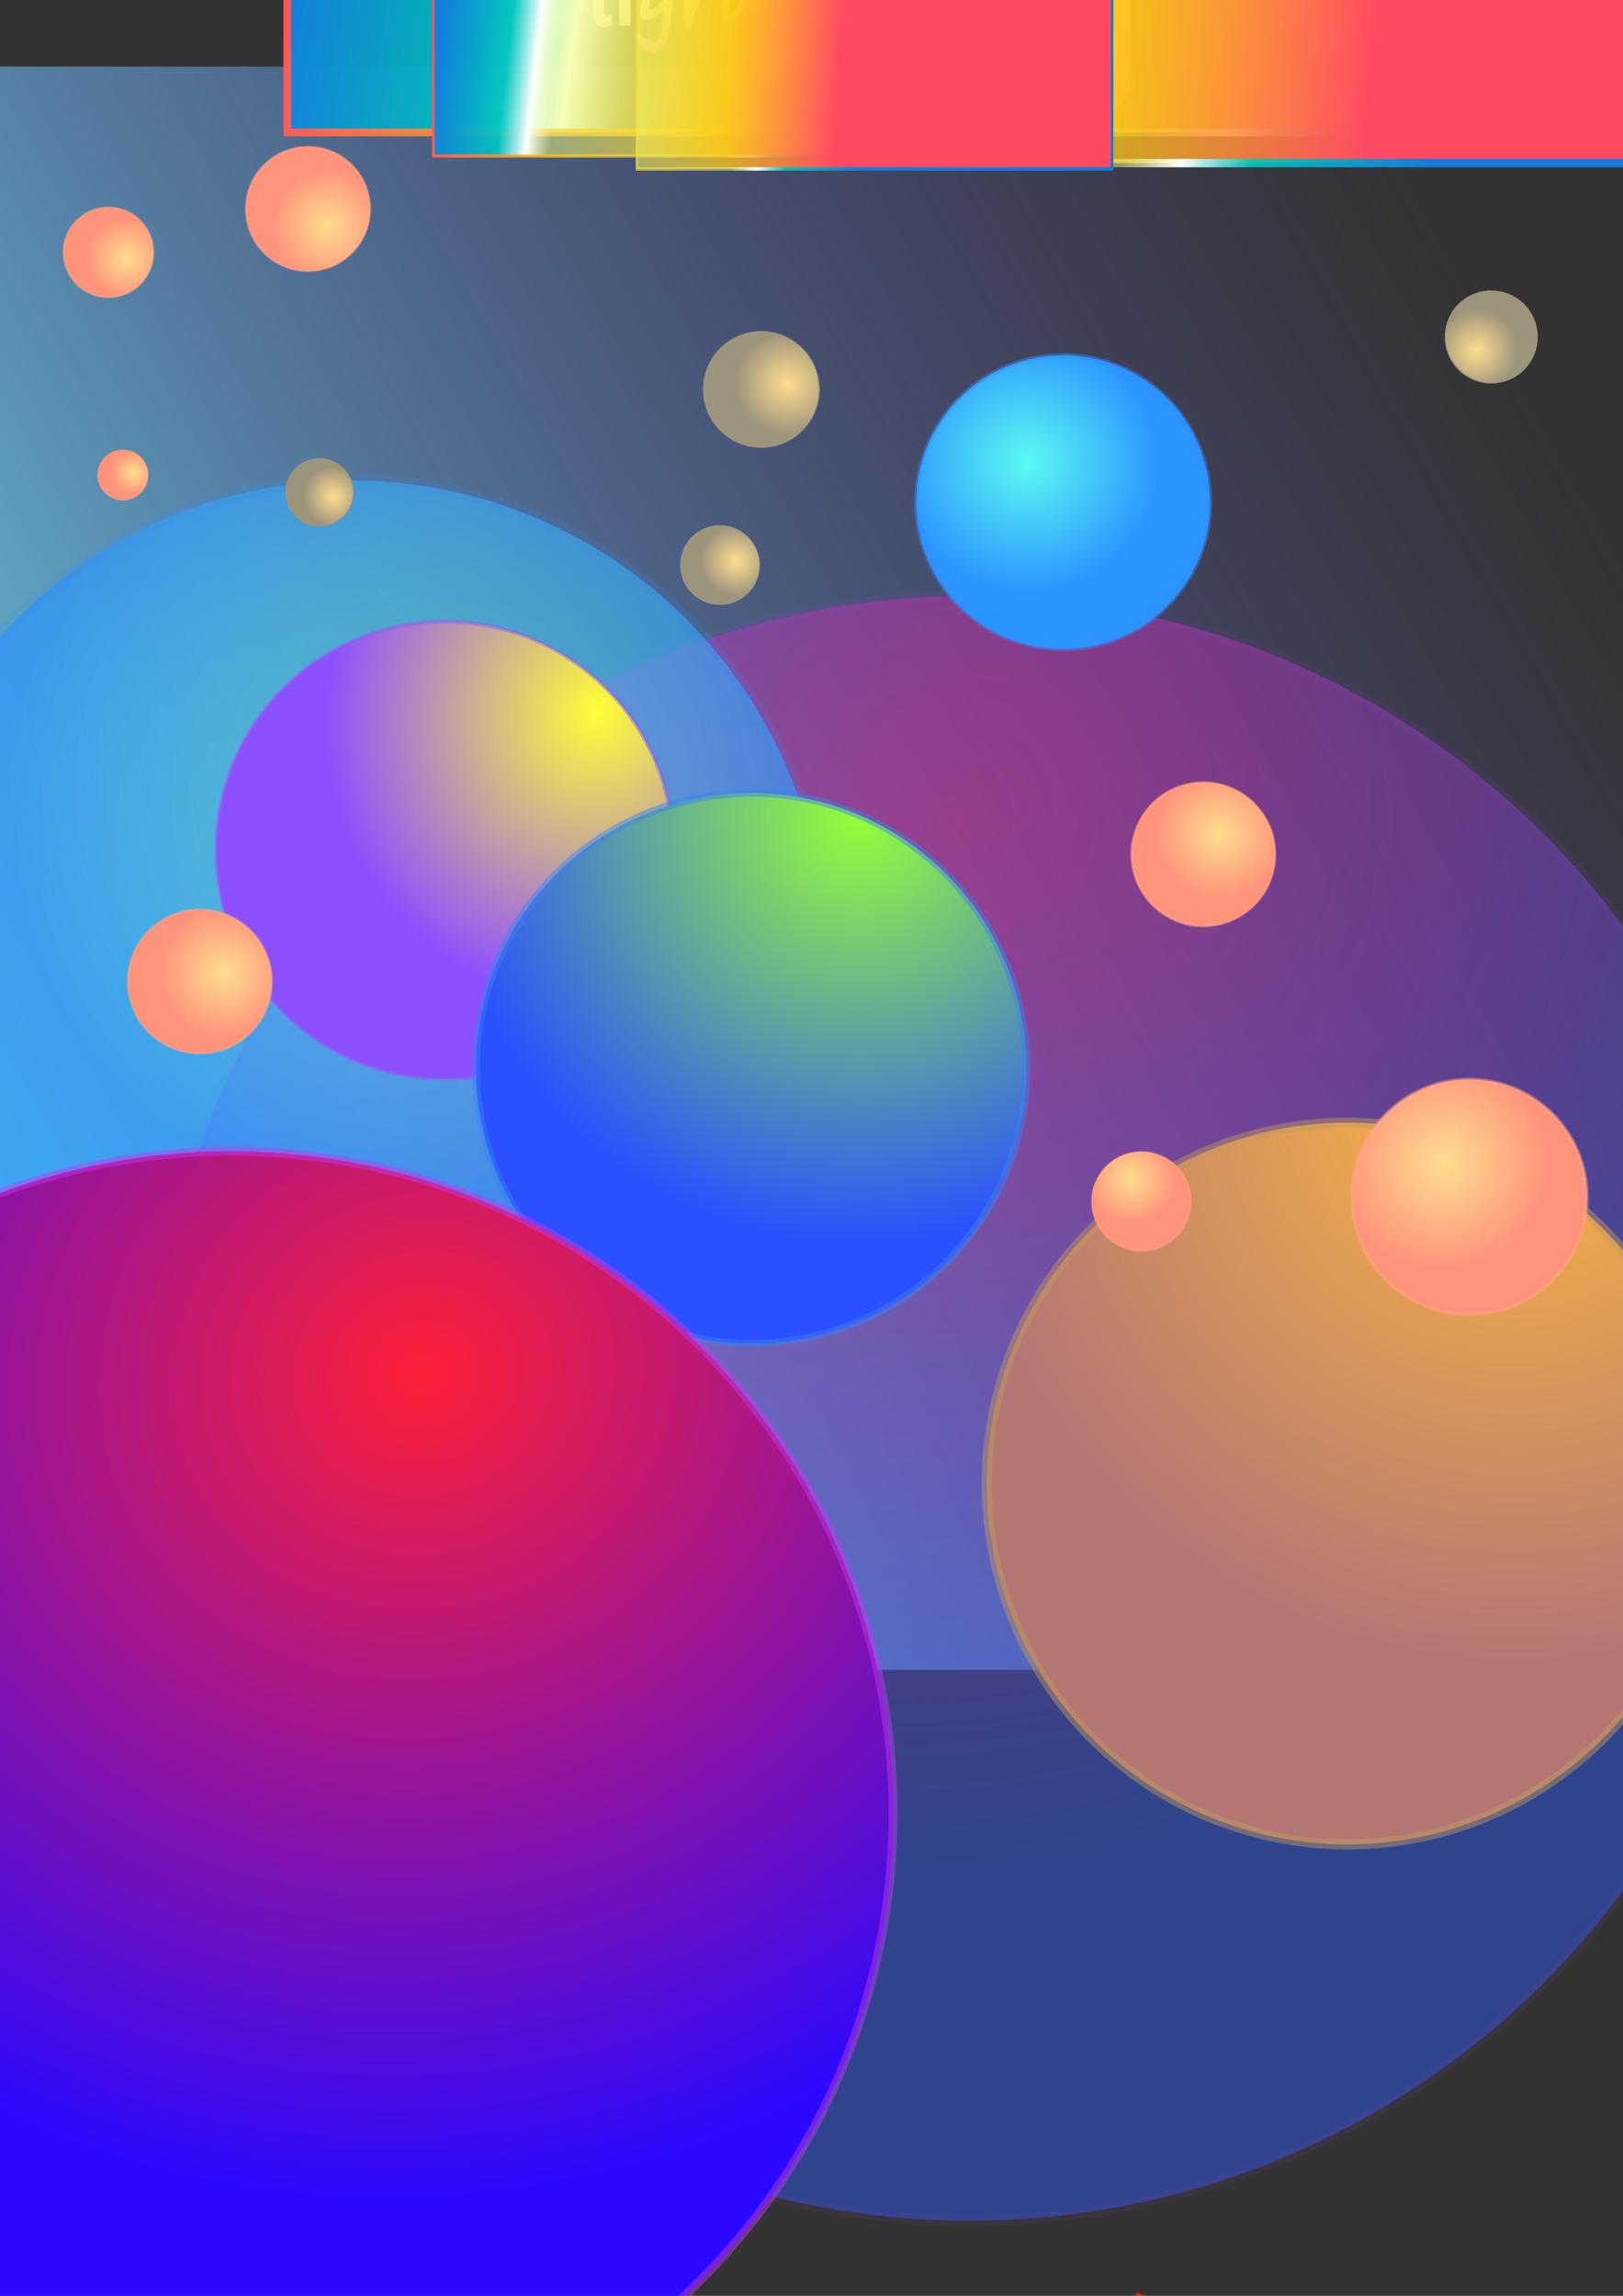 <?xml version="1.0" encoding="UTF-8" standalone="no"?>
<!-- Created with Inkscape (http://www.inkscape.org/) -->

<svg
   xmlns:dc="http://purl.org/dc/elements/1.1/"
   xmlns:cc="http://creativecommons.org/ns#"
   xmlns:rdf="http://www.w3.org/1999/02/22-rdf-syntax-ns#"
   xmlns:svg="http://www.w3.org/2000/svg"
   xmlns="http://www.w3.org/2000/svg"
   xmlns:xlink="http://www.w3.org/1999/xlink"
   xmlns:sodipodi="http://sodipodi.sourceforge.net/DTD/sodipodi-0.dtd"
   xmlns:inkscape="http://www.inkscape.org/namespaces/inkscape"
   width="210mm"
   height="297mm"
   viewBox="0 0 210 297"
   version="1.1"
   id="svg8"
   inkscape:version="0.92.3 (2405546, 2018-03-11)"
   sodipodi:docname="UI Elements.svg">
  <rect x="0" y="0" width="210" height="297" fill="#333333" stroke="none"/>
  <defs
     id="defs2">
    <linearGradient
       inkscape:collect="always"
       id="linearGradient4978-6">
      <stop
         style="stop-color:#0093ff;stop-opacity:1"
         offset="0"
         id="stop5198" />
      <stop
         id="stop5200"
         offset="0.5"
         style="stop-color:#bdd5ff;stop-opacity:1" />
      <stop
         style="stop-color:#0093ff;stop-opacity:1"
         offset="1"
         id="stop5202" />
    </linearGradient>
    <linearGradient
       id="linearGradient4978-6-1"
       inkscape:collect="always">
      <stop
         id="stop5167"
         offset="0"
         style="stop-color:#ff002a;stop-opacity:0.961" />
      <stop
         style="stop-color:#ffc5b3;stop-opacity:1"
         offset="0.5"
         id="stop5169" />
      <stop
         id="stop5171"
         offset="1"
         style="stop-color:#ff002a;stop-opacity:0.961" />
    </linearGradient>
    <linearGradient
       inkscape:collect="always"
       id="linearGradient5137">
      <stop
         style="stop-color:#ff4aff;stop-opacity:1"
         offset="0"
         id="stop5131" />
      <stop
         id="stop5133"
         offset="0.5"
         style="stop-color:#ffc8ff;stop-opacity:1" />
      <stop
         style="stop-color:#ff4aff;stop-opacity:0.961"
         offset="1"
         id="stop5135" />
    </linearGradient>
    <linearGradient
       id="linearGradient5039-1"
       inkscape:collect="always">
      <stop
         id="stop5033"
         offset="0"
         style="stop-color:#ff4aff;stop-opacity:1" />
      <stop
         style="stop-color:#ffffff;stop-opacity:1"
         offset="0.5"
         id="stop5035" />
      <stop
         id="stop5037"
         offset="1"
         style="stop-color:#ff4aff;stop-opacity:0.961" />
    </linearGradient>
    <linearGradient
       inkscape:collect="always"
       id="linearGradient4978-6-9">
      <stop
         style="stop-color:#ff4a62;stop-opacity:1;"
         offset="0"
         id="stop4974" />
      <stop
         id="stop4984"
         offset="0.5"
         style="stop-color:#ffffff;stop-opacity:1" />
      <stop
         style="stop-color:#ff4a62;stop-opacity:0.96"
         offset="1"
         id="stop4976" />
    </linearGradient>
    <linearGradient
       id="linearGradient4948"
       inkscape:collect="always">
      <stop
         id="stop4936"
         offset="0"
         style="stop-color:#ff4a62;stop-opacity:1" />
      <stop
         style="stop-color:#ffcc14;stop-opacity:0.749"
         offset="0.321"
         id="stop4938" />
      <stop
         style="stop-color:#efff7c;stop-opacity:0.498"
         offset="0.691"
         id="stop4940" />
      <stop
         id="stop4942"
         offset="0.75"
         style="stop-color:#fffffe;stop-opacity:1" />
      <stop
         style="stop-color:#00c7bd;stop-opacity:0.906"
         offset="0.82"
         id="stop4944" />
      <stop
         id="stop4946"
         offset="1"
         style="stop-color:#147bde;stop-opacity:1" />
    </linearGradient>
    <linearGradient
       inkscape:collect="always"
       id="linearGradient4869">
      <stop
         style="stop-color:#ff989c;stop-opacity:1"
         offset="0"
         id="stop4923" />
      <stop
         id="stop4925"
         offset="0.321"
         style="stop-color:#ffcc14;stop-opacity:0.749" />
      <stop
         id="stop4927"
         offset="0.691"
         style="stop-color:#efff7c;stop-opacity:0.498" />
      <stop
         style="stop-color:#fffffe;stop-opacity:1"
         offset="0.75"
         id="stop4929" />
      <stop
         id="stop4931"
         offset="0.82"
         style="stop-color:#00c7bd;stop-opacity:0.906" />
      <stop
         style="stop-color:#147bde;stop-opacity:1"
         offset="1"
         id="stop4933" />
    </linearGradient>
    <linearGradient
       id="linearGradient4869-9"
       inkscape:collect="always">
      <stop
         id="stop4857"
         offset="0"
         style="stop-color:#ff989c;stop-opacity:1" />
      <stop
         style="stop-color:#ffcc14;stop-opacity:0.749"
         offset="0.321"
         id="stop4859" />
      <stop
         style="stop-color:#efff7c;stop-opacity:0.498"
         offset="0.691"
         id="stop4861" />
      <stop
         id="stop4863"
         offset="0.75"
         style="stop-color:#fffffe;stop-opacity:1" />
      <stop
         style="stop-color:#00c7bd;stop-opacity:0.906"
         offset="0.82"
         id="stop4865" />
      <stop
         id="stop4867"
         offset="1"
         style="stop-color:#147bde;stop-opacity:1" />
    </linearGradient>
    <linearGradient
       inkscape:collect="always"
       id="linearGradient1041">
      <stop
         style="stop-color:#ff989c;stop-opacity:1"
         offset="0"
         id="stop1037" />
      <stop
         id="stop1053"
         offset="0.321"
         style="stop-color:#ffcc14;stop-opacity:0.749" />
      <stop
         id="stop1047"
         offset="0.691"
         style="stop-color:#efff7c;stop-opacity:0.498" />
      <stop
         style="stop-color:#fffffe;stop-opacity:1"
         offset="0.75"
         id="stop1049" />
      <stop
         id="stop1051"
         offset="0.82"
         style="stop-color:#00c7bd;stop-opacity:0.906" />
      <stop
         style="stop-color:#147bde;stop-opacity:1"
         offset="1"
         id="stop1039" />
    </linearGradient>
    <linearGradient
       inkscape:collect="always"
       id="linearGradient1002">
      <stop
         style="stop-color:#ffdd8f;stop-opacity:1"
         offset="0"
         id="stop998" />
      <stop
         style="stop-color:#9d947c;stop-opacity:1"
         offset="1"
         id="stop1000" />
    </linearGradient>
    <linearGradient
       inkscape:collect="always"
       id="linearGradient996">
      <stop
         style="stop-color:#ffdd8f;stop-opacity:1"
         offset="0"
         id="stop992" />
      <stop
         style="stop-color:#9d947c;stop-opacity:1"
         offset="1"
         id="stop994" />
    </linearGradient>
    <linearGradient
       inkscape:collect="always"
       id="linearGradient990">
      <stop
         style="stop-color:#ffdd8f;stop-opacity:1"
         offset="0"
         id="stop986" />
      <stop
         style="stop-color:#9d947c;stop-opacity:1"
         offset="1"
         id="stop988" />
    </linearGradient>
    <linearGradient
       id="linearGradient984"
       inkscape:collect="always">
      <stop
         id="stop980"
         offset="0"
         style="stop-color:#5bfaf2;stop-opacity:0.428" />
      <stop
         id="stop982"
         offset="1"
         style="stop-color:#2b94ff;stop-opacity:0.682" />
    </linearGradient>
    <linearGradient
       id="linearGradient974"
       inkscape:collect="always">
      <stop
         id="stop970"
         offset="0"
         style="stop-color:#ff20a5;stop-opacity:0.438" />
      <stop
         id="stop972"
         offset="1"
         style="stop-color:#2b5aff;stop-opacity:0.438" />
    </linearGradient>
    <linearGradient
       inkscape:collect="always"
       id="linearGradient940">
      <stop
         style="stop-color:#ffb741;stop-opacity:1"
         offset="0"
         id="stop936" />
      <stop
         style="stop-color:#b47673;stop-opacity:1"
         offset="1"
         id="stop938" />
    </linearGradient>
    <linearGradient
       inkscape:collect="always"
       id="linearGradient870-4">
      <stop
         style="stop-color:#ff2037;stop-opacity:1"
         offset="0"
         id="stop927" />
      <stop
         style="stop-color:#2b09ff;stop-opacity:1"
         offset="1"
         id="stop929" />
    </linearGradient>
    <linearGradient
       id="linearGradient870"
       inkscape:collect="always">
      <stop
         id="stop906"
         offset="0"
         style="stop-color:#ffdd8f;stop-opacity:1" />
      <stop
         id="stop908"
         offset="1"
         style="stop-color:#ff947c;stop-opacity:1" />
    </linearGradient>
    <linearGradient
       inkscape:collect="always"
       id="linearGradient870-48">
      <stop
         style="stop-color:#5bfaf2;stop-opacity:1"
         offset="0"
         id="stop897" />
      <stop
         style="stop-color:#2b94ff;stop-opacity:1"
         offset="1"
         id="stop899" />
    </linearGradient>
    <linearGradient
       id="linearGradient870-4-3"
       inkscape:collect="always">
      <stop
         id="stop886"
         offset="0"
         style="stop-color:#96ff37;stop-opacity:1" />
      <stop
         id="stop888"
         offset="1"
         style="stop-color:#2b50ff;stop-opacity:1" />
    </linearGradient>
    <linearGradient
       inkscape:collect="always"
       id="linearGradient870-8">
      <stop
         style="stop-color:#feff37;stop-opacity:1"
         offset="0"
         id="stop866" />
      <stop
         style="stop-color:#8c50ff;stop-opacity:1"
         offset="1"
         id="stop868" />
    </linearGradient>
    <linearGradient
       inkscape:collect="always"
       id="linearGradient850">
      <stop
         style="stop-color:#ff0000;stop-opacity:1;"
         offset="0"
         id="stop846" />
      <stop
         style="stop-color:#ff5800;stop-opacity:0.483"
         offset="1"
         id="stop848" />
    </linearGradient>
    <linearGradient
       inkscape:collect="always"
       id="linearGradient842">
      <stop
         style="stop-color:#fe5037;stop-opacity:1"
         offset="0"
         id="stop838" />
      <stop
         style="stop-color:#f5ae00;stop-opacity:0.549"
         offset="1"
         id="stop840" />
    </linearGradient>
    <linearGradient
       inkscape:collect="always"
       id="linearGradient831">
      <stop
         style="stop-color:#6ce7eb;stop-opacity:1"
         offset="0"
         id="stop827" />
      <stop
         style="stop-color:#6c5deb;stop-opacity:0"
         offset="1"
         id="stop829" />
    </linearGradient>
    <linearGradient
       inkscape:collect="always"
       xlink:href="#linearGradient831"
       id="linearGradient833"
       x1="-14.967"
       y1="176.461"
       x2="201.521"
       y2="56.19"
       gradientUnits="userSpaceOnUse" />
    <linearGradient
       inkscape:collect="always"
       xlink:href="#linearGradient842"
       id="linearGradient844"
       x1="84.642"
       y1="57.639"
       x2="111.512"
       y2="40.063"
       gradientUnits="userSpaceOnUse"
       gradientTransform="translate(43.77,263.449)" />
    <linearGradient
       inkscape:collect="always"
       xlink:href="#linearGradient850"
       id="linearGradient852"
       x1="71.763"
       y1="48.736"
       x2="121.134"
       y2="51.76"
       gradientUnits="userSpaceOnUse"
       gradientTransform="translate(43.77,263.449)" />
    <radialGradient
       inkscape:collect="always"
       xlink:href="#linearGradient870-8"
       id="radialGradient876"
       gradientUnits="userSpaceOnUse"
       gradientTransform="matrix(1.134,0.304,-0.324,1.21,31.504,-47.11)"
       cx="80.879"
       cy="107.543"
       fx="80.879"
       fy="107.543"
       r="30.077" />
    <radialGradient
       inkscape:collect="always"
       xlink:href="#linearGradient870-8"
       id="radialGradient880"
       gradientUnits="userSpaceOnUse"
       gradientTransform="matrix(1.134,0.304,-0.324,1.21,20.542,-62.607)"
       cx="80.879"
       cy="107.543"
       fx="80.879"
       fy="107.543"
       r="30.077" />
    <radialGradient
       inkscape:collect="always"
       xlink:href="#linearGradient870-4-3"
       id="radialGradient884"
       gradientUnits="userSpaceOnUse"
       gradientTransform="matrix(1.756,0.471,-0.48,1.791,-20.583,-87.219)"
       cx="81.527"
       cy="102.34"
       fx="81.527"
       fy="102.34"
       r="30.077" />
    <radialGradient
       inkscape:collect="always"
       xlink:href="#linearGradient870-48"
       id="radialGradient895"
       gradientUnits="userSpaceOnUse"
       gradientTransform="matrix(0.525,0.228,-0.222,0.511,114.491,5.599)"
       cx="63.932"
       cy="114.699"
       fx="63.932"
       fy="114.699"
       r="30.077" />
    <radialGradient
       inkscape:collect="always"
       xlink:href="#linearGradient870"
       id="radialGradient904"
       gradientUnits="userSpaceOnUse"
       gradientTransform="matrix(0.257,0.112,-0.109,0.251,131.797,93.581)"
       cx="79.128"
       cy="110.159"
       fx="79.128"
       fy="110.159"
       r="30.077" />
    <radialGradient
       inkscape:collect="always"
       xlink:href="#linearGradient996"
       id="radialGradient913"
       gradientUnits="userSpaceOnUse"
       gradientTransform="matrix(0.141,0.061,-0.06,0.137,78.124,64.847)"
       cx="86.655"
       cy="114.622"
       fx="86.655"
       fy="114.622"
       r="30.077" />
    <radialGradient
       inkscape:collect="always"
       xlink:href="#linearGradient870"
       id="radialGradient917"
       gradientUnits="userSpaceOnUse"
       gradientTransform="matrix(0.177,0.077,-0.075,0.173,119.053,148.846)"
       cx="63.454"
       cy="108.239"
       fx="63.454"
       fy="108.239"
       r="30.077" />
    <radialGradient
       inkscape:collect="always"
       xlink:href="#linearGradient990"
       id="radialGradient921"
       gradientUnits="userSpaceOnUse"
       gradientTransform="matrix(0.206,0.09,-0.087,0.201,85.276,33.316)"
       cx="87.946"
       cy="113.98"
       fx="87.946"
       fy="113.98"
       r="30.077" />
    <radialGradient
       inkscape:collect="always"
       xlink:href="#linearGradient870-4"
       id="radialGradient925"
       gradientUnits="userSpaceOnUse"
       gradientTransform="matrix(3.792,0.177,-0.165,3.536,-297.607,-208.968)"
       cx="79.882"
       cy="107.567"
       fx="79.882"
       fy="107.567"
       r="30.077" />
    <radialGradient
       inkscape:collect="always"
       xlink:href="#linearGradient940"
       id="radialGradient934"
       gradientUnits="userSpaceOnUse"
       gradientTransform="matrix(2.302,0.618,-0.63,2.347,-33.085,-73.486)"
       cx="86.515"
       cy="101.814"
       fx="86.515"
       fy="101.814"
       r="30.077" />
    <radialGradient
       inkscape:collect="always"
       xlink:href="#linearGradient870"
       id="radialGradient944"
       gradientUnits="userSpaceOnUse"
       gradientTransform="matrix(0.42,0.183,-0.178,0.409,-145.865,140.591)"
       cx="79.128"
       cy="110.159"
       fx="79.128"
       fy="110.159"
       r="30.077" />
    <radialGradient
       inkscape:collect="always"
       xlink:href="#linearGradient870"
       id="radialGradient948"
       gradientUnits="userSpaceOnUse"
       gradientTransform="matrix(0.257,0.112,-0.109,0.251,66.047,69.071)"
       cx="79.128"
       cy="110.159"
       fx="79.128"
       fy="110.159"
       r="30.077" />
    <radialGradient
       inkscape:collect="always"
       xlink:href="#linearGradient870"
       id="radialGradient952"
       gradientUnits="userSpaceOnUse"
       gradientTransform="matrix(0.09,0.039,-0.038,0.088,4.594,49.578)"
       cx="86.655"
       cy="114.622"
       fx="86.655"
       fy="114.622"
       r="30.077" />
    <radialGradient
       inkscape:collect="always"
       xlink:href="#linearGradient1002"
       id="radialGradient956"
       gradientUnits="userSpaceOnUse"
       gradientTransform="matrix(0.121,0.052,-0.051,0.117,60.949,23.204)"
       cx="86.655"
       cy="114.622"
       fx="86.655"
       fy="114.622"
       r="30.077" />
    <radialGradient
       inkscape:collect="always"
       xlink:href="#linearGradient870"
       id="radialGradient960"
       gradientUnits="userSpaceOnUse"
       gradientTransform="matrix(0.222,0.097,-0.094,0.217,42.409,-41.528)"
       cx="86.655"
       cy="114.622"
       fx="86.655"
       fy="114.622"
       r="30.077" />
    <radialGradient
       inkscape:collect="always"
       xlink:href="#linearGradient870"
       id="radialGradient964"
       gradientUnits="userSpaceOnUse"
       gradientTransform="matrix(0.161,0.07,-0.068,0.157,22.43,-0.175)"
       cx="86.655"
       cy="114.622"
       fx="86.655"
       fy="114.622"
       r="30.077" />
    <radialGradient
       inkscape:collect="always"
       xlink:href="#linearGradient974"
       id="radialGradient968"
       gradientUnits="userSpaceOnUse"
       gradientTransform="matrix(4.653,0.217,-0.203,4.339,-341.442,-321.758)"
       cx="79.882"
       cy="107.567"
       fx="79.882"
       fy="107.567"
       r="30.077" />
    <radialGradient
       inkscape:collect="always"
       xlink:href="#linearGradient984"
       id="radialGradient978"
       gradientUnits="userSpaceOnUse"
       gradientTransform="matrix(1.692,0.736,-0.716,1.647,90.604,-229.453)"
       cx="63.932"
       cy="114.699"
       fx="63.932"
       fy="114.699"
       r="30.077" />
    <radialGradient
       inkscape:collect="always"
       xlink:href="#linearGradient870"
       id="radialGradient1071"
       gradientUnits="userSpaceOnUse"
       gradientTransform="matrix(0.581,1.388,-1.351,0.566,395.318,-396.191)"
       cx="86.655"
       cy="114.622"
       fx="86.655"
       fy="114.622"
       r="30.077" />
    <linearGradient
       inkscape:collect="always"
       xlink:href="#linearGradient1041"
       id="linearGradient1339"
       gradientUnits="userSpaceOnUse"
       x1="176.209"
       y1="-308.68"
       x2="461.815"
       y2="-222.001" />
    <linearGradient
       inkscape:collect="always"
       xlink:href="#linearGradient1041"
       id="linearGradient1341"
       gradientUnits="userSpaceOnUse"
       x1="176.209"
       y1="-308.68"
       x2="461.815"
       y2="-222.001" />
    <linearGradient
       inkscape:collect="always"
       xlink:href="#linearGradient1041"
       id="linearGradient1343"
       gradientUnits="userSpaceOnUse"
       x1="176.209"
       y1="-308.68"
       x2="461.815"
       y2="-222.001" />
    <linearGradient
       inkscape:collect="always"
       xlink:href="#linearGradient1041"
       id="linearGradient1345"
       gradientUnits="userSpaceOnUse"
       x1="176.209"
       y1="-308.68"
       x2="461.815"
       y2="-222.001" />
    <linearGradient
       inkscape:collect="always"
       xlink:href="#linearGradient4869-9"
       id="linearGradient4875"
       gradientUnits="userSpaceOnUse"
       x1="-84.456"
       y1="-281.242"
       x2="353.505"
       y2="-225.611" />
    <linearGradient
       inkscape:collect="always"
       xlink:href="#linearGradient4869-9"
       id="linearGradient4883"
       gradientUnits="userSpaceOnUse"
       x1="-84.456"
       y1="-281.242"
       x2="353.505"
       y2="-225.611" />
    <linearGradient
       inkscape:collect="always"
       xlink:href="#linearGradient4869-9"
       id="linearGradient4885"
       gradientUnits="userSpaceOnUse"
       x1="-84.456"
       y1="-281.242"
       x2="353.505"
       y2="-225.611" />
    <linearGradient
       inkscape:collect="always"
       xlink:href="#linearGradient4869-9"
       id="linearGradient4887"
       gradientUnits="userSpaceOnUse"
       x1="-84.456"
       y1="-281.242"
       x2="353.505"
       y2="-225.611" />
    <radialGradient
       inkscape:collect="always"
       xlink:href="#linearGradient1002"
       id="radialGradient4891"
       gradientUnits="userSpaceOnUse"
       gradientTransform="matrix(0.164,0.071,-0.069,0.16,-127.618,-178.874)"
       cx="86.655"
       cy="114.622"
       fx="86.655"
       fy="114.622"
       r="30.077" />
    <linearGradient
       inkscape:collect="always"
       xlink:href="#linearGradient4869"
       id="linearGradient4915"
       x1="538.514"
       y1="-224.494"
       x2="114.741"
       y2="-285.147"
       gradientUnits="userSpaceOnUse" />
    <linearGradient
       inkscape:collect="always"
       xlink:href="#linearGradient4948"
       id="linearGradient4950"
       gradientUnits="userSpaceOnUse"
       x1="324.011"
       y1="-256.223"
       x2="-34.96"
       y2="-289.376" />
    <linearGradient
       inkscape:collect="always"
       xlink:href="#linearGradient4948"
       id="linearGradient4952"
       gradientUnits="userSpaceOnUse"
       x1="101.115"
       y1="-268.967"
       x2="567.237"
       y2="-200.339" />
    <linearGradient
       inkscape:collect="always"
       xlink:href="#linearGradient4948"
       id="linearGradient4954"
       gradientUnits="userSpaceOnUse"
       x1="324.011"
       y1="-256.223"
       x2="-34.96"
       y2="-289.376" />
    <linearGradient
       inkscape:collect="always"
       xlink:href="#linearGradient4948"
       id="linearGradient4956"
       gradientUnits="userSpaceOnUse"
       x1="324.011"
       y1="-256.223"
       x2="-34.96"
       y2="-289.376" />
    <linearGradient
       inkscape:collect="always"
       xlink:href="#linearGradient4948"
       id="linearGradient4958"
       gradientUnits="userSpaceOnUse"
       x1="324.011"
       y1="-256.223"
       x2="-34.96"
       y2="-289.376" />
    <linearGradient
       inkscape:collect="always"
       xlink:href="#linearGradient4869"
       id="linearGradient4960"
       gradientUnits="userSpaceOnUse"
       x1="538.514"
       y1="-224.494"
       x2="114.741"
       y2="-285.147" />
    <linearGradient
       inkscape:collect="always"
       xlink:href="#linearGradient4948"
       id="linearGradient4962"
       gradientUnits="userSpaceOnUse"
       x1="101.115"
       y1="-268.967"
       x2="567.237"
       y2="-200.339" />
    <linearGradient
       inkscape:collect="always"
       xlink:href="#linearGradient4869"
       id="linearGradient4964"
       gradientUnits="userSpaceOnUse"
       x1="538.514"
       y1="-224.494"
       x2="114.741"
       y2="-285.147" />
    <linearGradient
       inkscape:collect="always"
       xlink:href="#linearGradient4948"
       id="linearGradient4966"
       gradientUnits="userSpaceOnUse"
       x1="101.115"
       y1="-268.967"
       x2="567.237"
       y2="-200.339" />
    <linearGradient
       inkscape:collect="always"
       xlink:href="#linearGradient4869"
       id="linearGradient4968"
       gradientUnits="userSpaceOnUse"
       x1="538.514"
       y1="-224.494"
       x2="114.741"
       y2="-285.147" />
    <linearGradient
       inkscape:collect="always"
       xlink:href="#linearGradient4948"
       id="linearGradient4970"
       gradientUnits="userSpaceOnUse"
       x1="101.115"
       y1="-268.967"
       x2="567.237"
       y2="-200.339" />
    <linearGradient
       inkscape:collect="always"
       xlink:href="#linearGradient4978-6-9"
       id="linearGradient4982"
       gradientUnits="userSpaceOnUse"
       x1="104.957"
       y1="-146.026"
       x2="104.957"
       y2="-91.396"
       gradientTransform="translate(17.793,87.606)" />
    <linearGradient
       inkscape:collect="always"
       xlink:href="#linearGradient4869"
       id="linearGradient5004"
       gradientUnits="userSpaceOnUse"
       x1="538.514"
       y1="-224.494"
       x2="114.741"
       y2="-285.147" />
    <linearGradient
       inkscape:collect="always"
       xlink:href="#linearGradient4948"
       id="linearGradient5006"
       gradientUnits="userSpaceOnUse"
       x1="101.115"
       y1="-268.967"
       x2="567.237"
       y2="-200.339" />
    <linearGradient
       inkscape:collect="always"
       xlink:href="#linearGradient4869"
       id="linearGradient5008"
       gradientUnits="userSpaceOnUse"
       x1="538.514"
       y1="-224.494"
       x2="114.741"
       y2="-285.147" />
    <linearGradient
       inkscape:collect="always"
       xlink:href="#linearGradient4948"
       id="linearGradient5010"
       gradientUnits="userSpaceOnUse"
       x1="101.115"
       y1="-268.967"
       x2="567.237"
       y2="-200.339" />
    <linearGradient
       inkscape:collect="always"
       xlink:href="#linearGradient5039-1"
       id="linearGradient5031"
       gradientUnits="userSpaceOnUse"
       x1="144.45"
       y1="-120.841"
       x2="144.45"
       y2="-93.324"
       gradientTransform="translate(5.051,75.771)" />
    <linearGradient
       inkscape:collect="always"
       xlink:href="#linearGradient4978-6-9"
       id="linearGradient5070"
       gradientUnits="userSpaceOnUse"
       gradientTransform="matrix(0.335,0,0,0.418,49.544,49.626)"
       x1="104.957"
       y1="-146.026"
       x2="104.957"
       y2="-91.396" />
    <linearGradient
       inkscape:collect="always"
       xlink:href="#linearGradient5039-1"
       id="linearGradient5072"
       gradientUnits="userSpaceOnUse"
       gradientTransform="matrix(0.418,0,0,0.418,36.186,44.685)"
       x1="144.45"
       y1="-120.841"
       x2="144.45"
       y2="-93.324" />
    <linearGradient
       inkscape:collect="always"
       xlink:href="#linearGradient4869"
       id="linearGradient5074"
       gradientUnits="userSpaceOnUse"
       x1="538.514"
       y1="-224.494"
       x2="114.741"
       y2="-285.147" />
    <linearGradient
       inkscape:collect="always"
       xlink:href="#linearGradient4948"
       id="linearGradient5076"
       gradientUnits="userSpaceOnUse"
       x1="101.115"
       y1="-268.967"
       x2="567.237"
       y2="-200.339" />
    <linearGradient
       inkscape:collect="always"
       xlink:href="#linearGradient4869"
       id="linearGradient5078"
       gradientUnits="userSpaceOnUse"
       x1="538.514"
       y1="-224.494"
       x2="114.741"
       y2="-285.147" />
    <linearGradient
       inkscape:collect="always"
       xlink:href="#linearGradient4948"
       id="linearGradient5080"
       gradientUnits="userSpaceOnUse"
       x1="101.115"
       y1="-268.967"
       x2="567.237"
       y2="-200.339" />
    <linearGradient
       inkscape:collect="always"
       xlink:href="#linearGradient4869"
       id="linearGradient5082"
       gradientUnits="userSpaceOnUse"
       x1="538.514"
       y1="-224.494"
       x2="114.741"
       y2="-285.147" />
    <linearGradient
       inkscape:collect="always"
       xlink:href="#linearGradient4948"
       id="linearGradient5084"
       gradientUnits="userSpaceOnUse"
       x1="101.115"
       y1="-268.967"
       x2="567.237"
       y2="-200.339" />
    <linearGradient
       inkscape:collect="always"
       xlink:href="#linearGradient4869"
       id="linearGradient5086"
       gradientUnits="userSpaceOnUse"
       x1="538.514"
       y1="-224.494"
       x2="114.741"
       y2="-285.147" />
    <linearGradient
       inkscape:collect="always"
       xlink:href="#linearGradient4948"
       id="linearGradient5088"
       gradientUnits="userSpaceOnUse"
       x1="101.115"
       y1="-268.967"
       x2="567.237"
       y2="-200.339" />
    <linearGradient
       inkscape:collect="always"
       xlink:href="#linearGradient4948"
       id="linearGradient5090"
       gradientUnits="userSpaceOnUse"
       x1="324.011"
       y1="-256.223"
       x2="-34.96"
       y2="-289.376" />
    <linearGradient
       inkscape:collect="always"
       xlink:href="#linearGradient4869-9"
       id="linearGradient5092"
       gradientUnits="userSpaceOnUse"
       x1="-84.456"
       y1="-281.242"
       x2="353.505"
       y2="-225.611" />
    <linearGradient
       inkscape:collect="always"
       xlink:href="#linearGradient4948"
       id="linearGradient5094"
       gradientUnits="userSpaceOnUse"
       x1="324.011"
       y1="-256.223"
       x2="-34.96"
       y2="-289.376" />
    <linearGradient
       inkscape:collect="always"
       xlink:href="#linearGradient4869-9"
       id="linearGradient5096"
       gradientUnits="userSpaceOnUse"
       x1="-84.456"
       y1="-281.242"
       x2="353.505"
       y2="-225.611" />
    <linearGradient
       inkscape:collect="always"
       xlink:href="#linearGradient4948"
       id="linearGradient5098"
       gradientUnits="userSpaceOnUse"
       x1="324.011"
       y1="-256.223"
       x2="-34.96"
       y2="-289.376" />
    <linearGradient
       inkscape:collect="always"
       xlink:href="#linearGradient4869-9"
       id="linearGradient5100"
       gradientUnits="userSpaceOnUse"
       x1="-84.456"
       y1="-281.242"
       x2="353.505"
       y2="-225.611" />
    <linearGradient
       inkscape:collect="always"
       xlink:href="#linearGradient4948"
       id="linearGradient5102"
       gradientUnits="userSpaceOnUse"
       x1="324.011"
       y1="-256.223"
       x2="-34.96"
       y2="-289.376" />
    <linearGradient
       inkscape:collect="always"
       xlink:href="#linearGradient4869-9"
       id="linearGradient5104"
       gradientUnits="userSpaceOnUse"
       x1="-84.456"
       y1="-281.242"
       x2="353.505"
       y2="-225.611" />
    <linearGradient
       inkscape:collect="always"
       xlink:href="#linearGradient5137"
       id="linearGradient5114"
       x1="123.666"
       y1="6.825"
       x2="145.555"
       y2="6.825"
       gradientUnits="userSpaceOnUse" />
    <radialGradient
       inkscape:collect="always"
       xlink:href="#linearGradient5039-1"
       id="radialGradient5122"
       cx="134.564"
       cy="3.411"
       fx="134.564"
       fy="3.411"
       r="11.772"
       gradientUnits="userSpaceOnUse"
       gradientTransform="matrix(1.188,1.7421539e-7,-1.6968421e-7,1.157,-25.329,-0.537)" />
    <linearGradient
       inkscape:collect="always"
       xlink:href="#linearGradient4978-6-1"
       id="linearGradient5165"
       x1="135.406"
       y1="10.134"
       x2="139.502"
       y2="-0.052"
       gradientUnits="userSpaceOnUse" />
    <linearGradient
       inkscape:collect="always"
       xlink:href="#linearGradient4978-6-1"
       id="linearGradient5180"
       x1="140.012"
       y1="9.319"
       x2="142.224"
       y2="3.433"
       gradientUnits="userSpaceOnUse" />
    <linearGradient
       inkscape:collect="always"
       xlink:href="#linearGradient4978-6-1"
       id="linearGradient5188"
       x1="142.413"
       y1="8.807"
       x2="143.622"
       y2="5.323"
       gradientUnits="userSpaceOnUse" />
    <linearGradient
       inkscape:collect="always"
       xlink:href="#linearGradient4978-6"
       id="linearGradient5196"
       x1="129.226"
       y1="6.388"
       x2="132.449"
       y2="-2.872"
       gradientUnits="userSpaceOnUse" />
    <linearGradient
       inkscape:collect="always"
       xlink:href="#linearGradient4978-6"
       id="linearGradient5211"
       x1="126.447"
       y1="3.025"
       x2="127.999"
       y2="-2.073"
       gradientUnits="userSpaceOnUse" />
    <linearGradient
       inkscape:collect="always"
       xlink:href="#linearGradient4978-6"
       id="linearGradient5219"
       x1="125.107"
       y1="1.258"
       x2="126.018"
       y2="-1.991"
       gradientUnits="userSpaceOnUse" />
  </defs>
  <sodipodi:namedview
     id="base"
     pagecolor="#ffffff"
     bordercolor="#666666"
     borderopacity="1.0"
     inkscape:pageopacity="0.0"
     inkscape:pageshadow="2"
     inkscape:zoom="1.4142136"
     inkscape:cx="296.62868"
     inkscape:cy="908.22498"
     inkscape:document-units="mm"
     inkscape:current-layer="layer2"
     showgrid="false"
     inkscape:window-width="1920"
     inkscape:window-height="1001"
     inkscape:window-x="-9"
     inkscape:window-y="-9"
     inkscape:window-maximized="1"
     showguides="false" />
  <g
     inkscape:label="Background"
     inkscape:groupmode="layer"
     id="layer1"
     style="display:inline"
     sodipodi:insensitive="true">
    <rect
       style="fill:url(#linearGradient833);fill-opacity:1;stroke:none;stroke-width:1;stroke-miterlimit:4;stroke-dasharray:none;stroke-opacity:0.622"
       id="rect825"
       width="230.921"
       height="207.401"
       x="-8.285"
       y="8.616"
       inkscape:export-xdpi="219.98878"
       inkscape:export-ydpi="219.98878" />
  </g>
  <g
     inkscape:groupmode="layer"
     id="layer2"
     inkscape:label="BackgroundF"
     style="display:inline">
    <circle
       cx="-44.914"
       cy="216.594"
       r="105.088"
       id="circle966"
       style="fill:url(#radialGradient968);fill-opacity:1;stroke:#c538f4;stroke-width:1.406;stroke-miterlimit:4;stroke-dasharray:none;stroke-opacity:0.06"
       transform="rotate(-46.261)" />
    <circle
       cx="129.137"
       cy="25.113"
       r="61.28"
       id="circle976"
       style="fill:url(#radialGradient978);fill-opacity:1;stroke:#3788f4;stroke-width:1.721;stroke-miterlimit:4;stroke-dasharray:none;stroke-opacity:0.154"
       transform="rotate(58.768)" />
    <circle
       transform="rotate(-29.02)"
       style="fill:url(#radialGradient934);fill-opacity:1;stroke:#c39c5d;stroke-width:1.311;stroke-miterlimit:4;stroke-dasharray:none;stroke-opacity:0.458"
       id="circle932"
       r="46.685"
       cy="252.408"
       cx="59.368" />
    <path
       style="fill:url(#linearGradient844);fill-opacity:1;stroke:url(#linearGradient852);stroke-width:1;stroke-linecap:butt;stroke-linejoin:miter;stroke-miterlimit:4;stroke-dasharray:none;stroke-opacity:1"
       d="m 119.554,313.631 19.088,-0.189 8.693,-16.253 5.67,1.701 -3.591,14.363 h 5.67 l -3.213,7.749 -16.064,2.079 -3.78,4.158 -9.449,-1.701 2.079,-5.103 -8.315,-1.701 z"
       id="path836"
       inkscape:connector-curvature="0" />
    <circle
       style="fill:url(#radialGradient880);fill-opacity:1;stroke:#9758f4;stroke-width:0.5;stroke-miterlimit:4;stroke-dasharray:none;stroke-opacity:0.458"
       id="path854"
       r="29.577"
       cy="109.996"
       cx="57.547" />
    <path
       cx="68.508"
       cy="125.493"
       r="29.577"
       id="path878"
       style="fill:url(#radialGradient876);fill-opacity:1;stroke:#9758f4;stroke-width:1;stroke-miterlimit:4;stroke-dasharray:none;stroke-opacity:0.458"
       d=""
       inkscape:connector-curvature="0" />
    <circle
       cx="49.95"
       cy="161.409"
       r="35.617"
       id="circle882"
       style="fill:url(#radialGradient884);fill-opacity:1;stroke:#3784f4;stroke-width:1;stroke-miterlimit:4;stroke-dasharray:none;stroke-opacity:0.458"
       transform="rotate(-17.925)" />
    <circle
       transform="rotate(-8.499)"
       style="fill:url(#radialGradient895);fill-opacity:1;stroke:#3788f4;stroke-width:0.534;stroke-miterlimit:4;stroke-dasharray:none;stroke-opacity:0.458"
       id="circle891"
       r="19.014"
       cy="84.586"
       cx="126.447" />
    <circle
       cx="137.659"
       cy="132.314"
       r="9.324"
       id="circle902"
       style="fill:url(#radialGradient904);fill-opacity:1;stroke:#ffa788;stroke-width:0.262;stroke-miterlimit:4;stroke-dasharray:none;stroke-opacity:0.458"
       transform="rotate(-8.499)" />
    <circle
       transform="rotate(-8.499)"
       style="fill:url(#radialGradient913);fill-opacity:1;stroke:#b0a788;stroke-width:0.143;stroke-miterlimit:4;stroke-dasharray:none;stroke-opacity:0.459"
       id="circle911"
       r="5.107"
       cy="86.064"
       cx="81.335" />
    <circle
       cx="123.093"
       cy="175.537"
       r="6.425"
       id="circle915"
       style="fill:url(#radialGradient917);fill-opacity:1;stroke:#ffa788;stroke-width:0.18;stroke-miterlimit:4;stroke-dasharray:none;stroke-opacity:0.458"
       transform="rotate(-8.499)" />
    <circle
       transform="rotate(-8.499)"
       style="fill:url(#radialGradient921);fill-opacity:1;stroke:#b0a788;stroke-width:0.21;stroke-miterlimit:4;stroke-dasharray:none;stroke-opacity:0.458"
       id="circle919"
       r="7.479"
       cy="64.385"
       cx="89.979" />
    <circle
       transform="rotate(-20.953)"
       style="fill:url(#radialGradient925);fill-opacity:1;stroke:#c538f4;stroke-width:1.146;stroke-miterlimit:4;stroke-dasharray:none;stroke-opacity:0.458"
       id="circle923"
       r="85.644"
       cy="229.773"
       cx="-55.946" />
    <circle
       transform="rotate(-84.604)"
       style="fill:url(#radialGradient944);fill-opacity:1;stroke:#ffa788;stroke-width:0.428;stroke-miterlimit:4;stroke-dasharray:none;stroke-opacity:0.458"
       id="circle942"
       r="15.227"
       cy="203.847"
       cx="-136.29" />
    <circle
       transform="rotate(22.192)"
       style="fill:url(#radialGradient948);fill-opacity:1;stroke:#ffa788;stroke-width:0.262;stroke-miterlimit:4;stroke-dasharray:none;stroke-opacity:0.458"
       id="circle946"
       r="9.324"
       cy="107.804"
       cx="71.91" />
    <circle
       cx="6.646"
       cy="63.132"
       r="3.263"
       id="circle950"
       style="fill:url(#radialGradient952);fill-opacity:1;stroke:#ffa788;stroke-width:0.092;stroke-miterlimit:4;stroke-dasharray:none;stroke-opacity:0.458"
       transform="rotate(-8.499)" />
    <circle
       transform="rotate(24.019)"
       style="fill:url(#radialGradient956);fill-opacity:1;stroke:#9d947c;stroke-width:0.123;stroke-miterlimit:4;stroke-dasharray:none;stroke-opacity:1"
       id="circle954"
       r="4.369"
       cy="41.355"
       cx="63.696" />
    <circle
       cx="47.476"
       cy="-8.051"
       r="8.059"
       id="circle958"
       style="fill:url(#radialGradient960);fill-opacity:1;stroke:#ffa788;stroke-width:0.226;stroke-miterlimit:4;stroke-dasharray:none;stroke-opacity:0.458"
       transform="rotate(43.775)" />
    <circle
       cx="26.105"
       cy="24.106"
       r="5.845"
       id="circle962"
       style="fill:url(#radialGradient964);fill-opacity:1;stroke:#ffa788;stroke-width:0.164;stroke-miterlimit:4;stroke-dasharray:none;stroke-opacity:0.458"
       transform="rotate(24.019)" />
    <path
       style="fill:url(#radialGradient1071);fill-opacity:1;stroke:#ffa788;stroke-width:1.403;stroke-miterlimit:4;stroke-dasharray:none;stroke-opacity:0.458"
       d="m 396.855,-292.021 c -2.57,0 -4.977,0.241 -7.229,0.711 a 28.366,28.366 0 0 0 1.51,7.512 c 0.545,-0.641 1.153,-1.162 1.832,-1.551 1.015,-0.56 2.153,-0.842 3.414,-0.842 1.331,0 2.504,0.299 3.52,0.895 1.015,0.56 1.874,1.383 2.574,2.469 0.735,1.05 1.277,2.379 1.627,3.99 0.35,1.576 0.525,3.361 0.525,5.357 0,1.919 -0.142,3.649 -0.414,5.205 a 28.366,28.366 0 0 0 11.031,3.412 43.708,43.708 0 0 0 -3.26,6.459 c 0.785,-0.454 1.524,-0.943 2.203,-1.473 2.101,-1.611 3.694,-3.519 4.779,-5.725 1.085,-2.206 1.627,-4.622 1.627,-7.248 0,-0.945 -0.087,-1.908 -0.262,-2.889 -0.175,-0.98 -0.455,-1.926 -0.84,-2.836 -0.385,-0.945 -0.893,-1.839 -1.523,-2.68 -0.595,-0.875 -1.314,-1.663 -2.154,-2.363 v -0.314 l 13.236,1.418 0.684,-7.932 h -19.855 c -1.961,-0.42 -4.044,-0.788 -6.25,-1.104 -2.171,-0.315 -4.429,-0.473 -6.775,-0.473 z m 49.209,2.113 -12.449,1.773 v 3.783 l 6.094,2.416 c 0.525,0.21 0.945,0.437 1.26,0.682 0.315,0.21 0.561,0.474 0.736,0.789 0.21,0.315 0.35,0.699 0.42,1.154 0.07,0.455 0.104,0.999 0.104,1.629 v 32.828 c 0,0.735 -0.209,1.312 -0.629,1.732 -0.42,0.42 -0.946,0.753 -1.576,0.998 l -5.936,2.26 v 3.938 h 33.615 v -3.938 l -7.615,-2.26 c -0.665,-0.21 -1.209,-0.525 -1.629,-0.945 -0.385,-0.42 -0.578,-1.015 -0.578,-1.785 v -29.729 c 0.84,-1.015 1.646,-1.821 2.416,-2.416 0.805,-0.63 1.613,-1.121 2.418,-1.471 0.805,-0.385 1.626,-0.649 2.467,-0.789 0.84,-0.14 1.734,-0.209 2.68,-0.209 0.525,0 1.069,0.087 1.629,0.262 0.56,0.175 1.068,0.403 1.523,0.684 0.455,0.245 0.839,0.525 1.154,0.84 0.35,0.315 0.596,0.612 0.736,0.893 l 1.891,3.939 h 8.508 v -0.359 a 43.708,43.708 0 0 0 -0.514,-0.545 43.708,43.708 0 0 0 -21.518,-11.252 c -1.253,1.499 -2.505,3.239 -3.758,5.223 h -0.314 v -5.844 a 43.708,43.708 0 0 0 -12.066,0.41 28.366,28.366 0 0 0 0.932,-4.691 z m -172.043,15.41 a 49.985,49.985 0 0 0 -13.727,2.061 c 0.108,0.536 0.214,1.075 0.299,1.637 0.42,2.731 0.631,5.551 0.631,8.457 0,2.381 -0.158,4.83 -0.473,7.352 -0.315,2.486 -0.912,4.746 -1.787,6.777 -0.875,2.031 -2.065,3.693 -3.57,4.988 -1.506,1.296 -3.449,1.943 -5.83,1.943 -2.486,0 -4.536,-0.699 -6.146,-2.1 -1.611,-1.436 -2.889,-3.275 -3.834,-5.516 -0.945,-2.241 -1.593,-4.728 -1.943,-7.459 -0.078,-0.606 -0.145,-1.206 -0.205,-1.807 a 49.985,49.985 0 0 0 -9.705,15.779 c 0.1,0.104 0.197,0.212 0.299,0.314 2.486,2.451 5.479,4.325 8.98,5.621 3.537,1.296 7.476,1.943 11.818,1.943 4.587,0 8.684,-0.736 12.291,-2.207 3.642,-1.471 6.723,-3.485 9.244,-6.041 2.521,-2.591 4.429,-5.637 5.725,-9.139 1.331,-3.537 1.996,-7.352 1.996,-11.449 0,-3.852 -0.577,-7.512 -1.732,-10.979 -0.009,-0.026 -0.019,-0.052 -0.027,-0.078 a 49.985,49.985 0 0 0 -2.303,-0.1 z m 17.648,3.154 v 25.072 c 0,1.786 0.455,3.379 1.365,4.779 0.91,1.366 2.137,2.539 3.678,3.52 1.576,0.98 3.413,1.733 5.514,2.258 2.101,0.525 4.326,0.787 6.672,0.787 1.961,0 3.851,-0.209 5.672,-0.629 1.856,-0.385 3.555,-0.842 5.096,-1.367 1.014,-0.369 1.913,-0.737 2.76,-1.105 a 49.985,49.985 0 0 0 -1.986,-5.799 c -0.395,0.043 -0.785,0.086 -1.193,0.129 -0.665,0.035 -1.28,0.053 -1.84,0.053 -0.875,0 -1.889,-0.158 -3.045,-0.473 -1.156,-0.35 -2.26,-0.84 -3.311,-1.471 -1.015,-0.63 -1.89,-1.4 -2.625,-2.311 -0.7,-0.91 -1.051,-1.944 -1.051,-3.1 v -11.004 a 49.985,49.985 0 0 0 -15.705,-9.34 z m 199.973,9.723 c -0.09,0.093 -0.185,0.181 -0.273,0.275 -1.331,1.401 -2.4,3.029 -3.205,4.885 -0.77,1.856 -1.154,3.939 -1.154,6.25 0,1.961 0.35,3.869 1.051,5.725 0.735,1.856 1.767,3.502 3.098,4.938 1.305,1.338 2.856,2.43 4.641,3.289 a 43.708,43.708 0 0 0 -4.156,-25.361 z m -82.553,14.953 a 43.708,43.708 0 0 0 0.711,13.553 c 0.276,0.19 0.536,0.387 0.764,0.604 0.735,0.665 1.261,1.437 1.576,2.312 0.35,0.875 0.525,1.767 0.525,2.678 0,0.905 -0.106,1.738 -0.299,2.512 a 43.708,43.708 0 0 0 5.225,8.969 c 0.073,-0.046 0.149,-0.089 0.221,-0.135 2.836,-1.821 5.061,-4.026 6.672,-6.617 1.611,-2.556 2.416,-5.393 2.416,-8.51 0,-1.751 -0.333,-3.537 -0.998,-5.357 -0.63,-1.821 -1.735,-3.485 -3.311,-4.99 -1.541,-1.506 -3.606,-2.73 -6.197,-3.676 -2.024,-0.739 -4.468,-1.18 -7.305,-1.342 z"
       transform="scale(0.265)"
       id="circle1069"
       inkscape:connector-curvature="0" />
    <circle
       cx="-123.887"
       cy="-154.219"
       r="5.935"
       id="circle4889"
       style="fill:url(#radialGradient4891);fill-opacity:1;stroke:#9d947c;stroke-width:0.167;stroke-miterlimit:4;stroke-dasharray:none;stroke-opacity:1"
       transform="rotate(141.506)" />
    <path
       style="fill:url(#linearGradient4982);fill-opacity:1;stroke:none;stroke-width:1;stroke-miterlimit:4;stroke-dasharray:none;stroke-opacity:1"
       d="m 47.323,-46.045 c -1.72,0 -3.191,0.259 -4.412,0.778 -1.211,0.519 -2.143,1.278 -2.794,2.275 -0.641,0.987 -0.962,2.051 -0.962,3.191 0,1.771 0.687,3.272 2.061,4.504 0.977,0.875 2.677,1.613 5.099,2.214 1.883,0.468 3.089,0.794 3.618,0.977 0.774,0.275 1.313,0.601 1.619,0.977 0.316,0.366 0.473,0.814 0.473,1.344 0,0.824 -0.372,1.547 -1.115,2.168 -0.733,0.611 -1.827,0.916 -3.282,0.916 -1.374,0 -2.468,-0.346 -3.282,-1.038 -0.804,-0.692 -1.338,-1.776 -1.603,-3.252 l -4.397,0.427 c 0.295,2.504 1.201,4.413 2.718,5.726 1.517,1.303 3.689,1.954 6.519,1.954 1.944,0 3.568,-0.27 4.871,-0.809 1.303,-0.55 2.311,-1.384 3.023,-2.504 0.712,-1.12 1.069,-2.321 1.069,-3.603 0,-1.415 -0.3,-2.601 -0.901,-3.557 -0.59,-0.967 -1.415,-1.725 -2.473,-2.275 -1.048,-0.56 -2.672,-1.099 -4.871,-1.618 -2.199,-0.519 -3.583,-1.018 -4.153,-1.497 -0.448,-0.377 -0.672,-0.829 -0.672,-1.359 0,-0.58 0.239,-1.044 0.717,-1.39 0.743,-0.539 1.771,-0.809 3.084,-0.809 1.272,0 2.224,0.254 2.855,0.763 0.641,0.499 1.059,1.324 1.252,2.474 l 4.519,-0.198 c -0.071,-2.056 -0.819,-3.7 -2.244,-4.931 -1.415,-1.232 -3.527,-1.847 -6.336,-1.847 z m 61.697,0.381 v 3.97 h 4.29 v -3.97 z m -5.939,0.443 -4.306,2.504 v 3.222 h -1.969 v 3.42 h 1.969 v 7.069 c 0,1.517 0.046,2.524 0.137,3.023 0.112,0.702 0.311,1.262 0.596,1.679 0.295,0.407 0.753,0.743 1.374,1.008 0.621,0.254 1.318,0.381 2.091,0.381 1.262,0 2.392,-0.214 3.389,-0.641 l -0.366,-3.328 c -0.753,0.275 -1.328,0.412 -1.725,0.412 -0.285,0 -0.53,-0.071 -0.733,-0.213 -0.193,-0.142 -0.32,-0.321 -0.381,-0.534 -0.051,-0.224 -0.076,-0.998 -0.076,-2.321 v -6.535 h 2.932 v -3.42 h -2.932 z m -33.803,5.359 c -1.079,0 -2.061,0.255 -2.947,0.764 -0.886,0.509 -1.588,1.17 -2.107,1.984 v -2.382 h -4 v 22.383 h 4.29 v -8.168 c 0.804,0.865 1.567,1.476 2.29,1.832 0.733,0.356 1.548,0.534 2.443,0.534 1.883,0 3.486,-0.748 4.809,-2.244 1.323,-1.506 1.985,-3.614 1.985,-6.321 0,-2.636 -0.656,-4.692 -1.969,-6.168 -1.313,-1.476 -2.911,-2.214 -4.794,-2.214 z m 17.543,0 c -1.588,0 -3.028,0.351 -4.321,1.054 -1.282,0.702 -2.275,1.72 -2.978,3.054 -0.702,1.333 -1.053,2.713 -1.053,4.138 0,1.863 0.351,3.445 1.053,4.748 0.702,1.293 1.726,2.275 3.069,2.947 1.354,0.672 2.774,1.008 4.26,1.008 2.402,0 4.392,-0.804 5.97,-2.412 1.588,-1.618 2.382,-3.654 2.382,-6.107 0,-2.433 -0.784,-4.443 -2.351,-6.031 -1.567,-1.598 -3.578,-2.397 -6.031,-2.397 z m 22.199,0.366 v 16.215 h 4.29 v -16.215 z m -40.902,3.023 c 1.008,0 1.853,0.412 2.535,1.237 0.682,0.824 1.023,2.087 1.023,3.787 0,1.822 -0.331,3.135 -0.992,3.939 -0.662,0.794 -1.491,1.191 -2.489,1.191 -1.038,0 -1.919,-0.433 -2.641,-1.298 -0.723,-0.875 -1.084,-2.224 -1.084,-4.046 0,-1.588 0.346,-2.784 1.038,-3.588 0.692,-0.814 1.562,-1.222 2.611,-1.222 z m 18.718,0.107 c 1.12,0 2.056,0.428 2.81,1.283 0.763,0.855 1.145,2.077 1.145,3.664 0,1.629 -0.381,2.87 -1.145,3.725 -0.753,0.855 -1.69,1.282 -2.81,1.282 -1.12,0 -2.061,-0.427 -2.824,-1.282 -0.763,-0.855 -1.145,-2.087 -1.145,-3.695 0,-1.608 0.382,-2.84 1.145,-3.695 0.763,-0.855 1.704,-1.283 2.824,-1.283 z"
       id="rect4972"
       inkscape:connector-curvature="0" />
    <path
       style="fill:url(#linearGradient5031);fill-opacity:1;stroke:none;stroke-width:1.069;stroke-miterlimit:4;stroke-dasharray:none;stroke-opacity:1"
       d="m 150.4,-41.435 c -0.782,0 -1.539,0.198 -2.272,0.593 -0.733,0.395 -1.425,1.01 -2.077,1.844 -0.366,0.472 -0.724,1.01 -1.074,1.614 -0.35,0.604 -0.684,1.246 -1.002,1.927 -0.309,0.67 -0.598,1.362 -0.867,2.075 -0.269,0.714 -0.501,1.422 -0.696,2.124 -0.187,0.692 -0.338,1.361 -0.452,2.009 -0.106,0.637 -0.159,1.224 -0.159,1.762 0,0.549 0.077,1.037 0.232,1.466 0.155,0.428 0.358,0.79 0.611,1.087 0.261,0.285 0.558,0.505 0.891,0.659 0.334,0.154 0.68,0.23 1.039,0.23 0.155,0 0.379,-0.099 0.672,-0.297 0.293,-0.209 0.606,-0.472 0.94,-0.79 0.342,-0.318 0.684,-0.675 1.026,-1.071 0.342,-0.395 0.643,-0.78 0.904,-1.153 0.073,-0.121 0.195,-0.318 0.366,-0.593 0.179,-0.285 0.371,-0.598 0.574,-0.938 0.204,-0.34 0.399,-0.675 0.587,-1.005 0.187,-0.329 0.33,-0.593 0.427,-0.791 0,0.395 0.061,0.824 0.183,1.285 0.13,0.461 0.301,0.894 0.513,1.301 0.22,0.395 0.472,0.725 0.757,0.988 0.285,0.263 0.583,0.395 0.892,0.395 0.252,0 0.525,-0.055 0.819,-0.164 0.293,-0.11 0.594,-0.269 0.904,-0.478 0.309,-0.209 0.619,-0.456 0.928,-0.741 0.309,-0.285 0.611,-0.604 0.904,-0.955 0.546,-0.659 1.087,-1.361 1.625,-2.108 0.546,-0.758 1.054,-1.565 1.527,-2.421 0.092,-0.162 0.18,-0.339 0.266,-0.527 -0.068,0.506 -0.137,1.034 -0.205,1.597 -0.073,0.604 -0.143,1.207 -0.208,1.811 -0.057,0.604 -0.106,1.186 -0.146,1.746 -0.033,0.549 -0.049,1.048 -0.049,1.499 0,0.582 0.009,1.12 0.025,1.614 0.024,0.483 0.069,0.906 0.134,1.268 0.065,0.351 0.158,0.626 0.281,0.824 0.122,0.198 0.289,0.296 0.501,0.296 0.098,-2e-6 0.236,-0.016 0.415,-0.049 0.187,-0.044 0.379,-0.099 0.574,-0.165 0.195,-0.077 0.378,-0.17 0.549,-0.28 0.171,-0.11 0.294,-0.236 0.367,-0.379 0.114,-0.22 0.24,-0.483 0.378,-0.791 0.147,-0.307 0.293,-0.626 0.44,-0.955 0.147,-0.329 0.289,-0.653 0.427,-0.972 0.138,-0.318 0.257,-0.598 0.354,-0.84 0.138,-0.329 0.31,-0.703 0.513,-1.12 0.204,-0.428 0.419,-0.862 0.647,-1.301 0.236,-0.45 0.472,-0.889 0.708,-1.317 0.236,-0.428 0.456,-0.807 0.66,-1.136 0.212,-0.34 0.395,-0.615 0.549,-0.824 0.163,-0.22 0.281,-0.329 0.354,-0.329 0.041,0 0.081,0.11 0.122,0.329 0.041,0.209 0.081,0.505 0.122,0.889 0.041,0.384 0.082,0.84 0.122,1.367 0.049,0.516 0.097,1.071 0.146,1.663 0.065,0.801 0.151,1.504 0.257,2.108 0.106,0.593 0.216,1.098 0.33,1.515 0.057,0.209 0.134,0.412 0.232,0.609 0.106,0.198 0.228,0.373 0.366,0.527 0.138,0.143 0.293,0.263 0.464,0.362 0.171,0.088 0.346,0.132 0.526,0.132 0.472,0 0.932,-0.379 1.38,-1.136 0.448,-0.769 0.949,-1.916 1.503,-3.442 0.326,-0.9 0.615,-1.675 0.867,-2.322 0.261,-0.648 0.488,-1.175 0.684,-1.581 0.195,-0.417 0.363,-0.719 0.501,-0.906 0.147,-0.198 0.269,-0.297 0.366,-0.297 0.049,0 0.094,0.121 0.134,0.363 0.041,0.242 0.081,0.554 0.122,0.938 0.041,0.384 0.086,0.818 0.134,1.301 0.057,0.483 0.126,0.971 0.208,1.466 0.13,0.79 0.309,1.515 0.537,2.174 0.228,0.648 0.492,1.208 0.794,1.68 0.301,0.461 0.631,0.823 0.99,1.087 0.366,0.263 0.749,0.395 1.148,0.395 0.464,0 0.888,-0.088 1.271,-0.264 0.391,-0.187 0.749,-0.445 1.075,-0.774 0.326,-0.34 0.627,-0.741 0.904,-1.202 0.277,-0.472 0.541,-0.988 0.794,-1.548 0.13,-0.285 0.248,-0.587 0.354,-0.905 0.106,-0.318 0.195,-0.615 0.269,-0.889 0.081,-0.285 0.143,-0.538 0.183,-0.758 0.049,-0.22 0.073,-0.379 0.073,-0.477 0,-0.187 -0.037,-0.362 -0.11,-0.527 -0.073,-0.165 -0.167,-0.247 -0.281,-0.247 -0.114,0 -0.232,0.038 -0.354,0.115 -0.114,0.066 -0.212,0.175 -0.293,0.329 -0.635,1.219 -1.242,2.141 -1.82,2.767 -0.57,0.626 -1.087,0.939 -1.551,0.939 -0.138,0 -0.269,-0.066 -0.391,-0.198 -0.122,-0.132 -0.24,-0.308 -0.354,-0.527 -0.106,-0.231 -0.208,-0.499 -0.305,-0.807 -0.098,-0.307 -0.191,-0.637 -0.281,-0.988 -0.033,-0.121 -0.074,-0.368 -0.122,-0.741 -0.049,-0.384 -0.105,-0.801 -0.171,-1.252 -0.057,-0.461 -0.118,-0.917 -0.183,-1.367 -0.057,-0.45 -0.114,-0.807 -0.171,-1.071 -0.081,-0.384 -0.175,-0.758 -0.281,-1.12 -0.098,-0.373 -0.228,-0.703 -0.391,-0.988 -0.163,-0.296 -0.37,-0.532 -0.623,-0.708 -0.244,-0.176 -0.55,-0.264 -0.916,-0.264 -0.35,0 -0.676,0.077 -0.977,0.23 -0.301,0.154 -0.595,0.401 -0.88,0.741 -0.285,0.329 -0.57,0.763 -0.855,1.301 -0.277,0.527 -0.566,1.175 -0.867,1.943 -0.057,0.154 -0.135,0.368 -0.233,0.642 -0.098,0.274 -0.203,0.577 -0.317,0.906 -0.106,0.318 -0.216,0.648 -0.33,0.988 -0.114,0.34 -0.224,0.659 -0.33,0.955 -0.098,0.285 -0.187,0.532 -0.269,0.741 -0.073,0.198 -0.127,0.329 -0.159,0.395 -0.049,-0.209 -0.081,-0.461 -0.098,-0.758 -0.016,-0.307 -0.037,-0.587 -0.061,-0.84 -0.049,-0.527 -0.094,-1.07 -0.134,-1.63 -0.041,-0.56 -0.093,-1.109 -0.159,-1.647 -0.057,-0.538 -0.131,-1.043 -0.22,-1.515 -0.09,-0.483 -0.207,-0.905 -0.354,-1.268 -0.138,-0.362 -0.318,-0.648 -0.537,-0.857 -0.212,-0.209 -0.476,-0.313 -0.794,-0.313 -0.92,0 -1.747,0.555 -2.48,1.663 -0.228,0.351 -0.484,0.785 -0.769,1.301 -0.277,0.505 -0.57,1.065 -0.879,1.68 -0.309,0.615 -0.627,1.268 -0.953,1.96 -0.326,0.681 -0.647,1.367 -0.965,2.058 0.098,-0.472 0.203,-1.021 0.317,-1.646 0.122,-0.626 0.236,-1.263 0.342,-1.91 0.106,-0.648 0.195,-1.268 0.269,-1.861 0.073,-0.604 0.11,-1.114 0.11,-1.532 0,-1.757 -0.545,-2.635 -1.637,-2.635 -0.342,0 -0.611,0.132 -0.806,0.395 -0.195,0.263 -0.294,0.587 -0.294,0.972 0,0.165 -0.008,0.379 -0.024,0.642 -0.003,0.048 -0.01,0.109 -0.013,0.159 -0.023,-0.006 -0.046,-0.011 -0.072,-0.011 -0.147,0 -0.302,0.066 -0.465,0.197 -0.163,0.132 -0.33,0.296 -0.501,0.494 -0.163,0.198 -0.325,0.412 -0.488,0.642 -0.155,0.231 -0.306,0.439 -0.452,0.626 -0.529,0.681 -1.05,1.345 -1.563,1.993 -0.505,0.648 -1.01,1.219 -1.515,1.713 -0.163,0.154 -0.309,0.296 -0.44,0.428 -0.122,0.132 -0.244,0.247 -0.366,0.346 -0.122,0.088 -0.252,0.16 -0.391,0.214 -0.13,0.044 -0.281,0.066 -0.452,0.066 -0.138,0 -0.265,-0.132 -0.379,-0.395 -0.106,-0.274 -0.195,-0.604 -0.269,-0.988 -0.073,-0.384 -0.13,-0.796 -0.171,-1.235 -0.033,-0.439 -0.049,-0.824 -0.049,-1.153 0,-0.582 0.025,-1.092 0.073,-1.531 0.049,-0.45 0.097,-0.851 0.146,-1.203 0.057,-0.351 0.11,-0.658 0.159,-0.922 0.049,-0.274 0.073,-0.527 0.073,-0.758 0,-0.132 -0.037,-0.28 -0.11,-0.445 -0.073,-0.165 -0.159,-0.329 -0.257,-0.494 -0.098,-0.165 -0.195,-0.313 -0.293,-0.444 -0.09,-0.143 -0.155,-0.252 -0.195,-0.329 -0.057,-0.165 -0.122,-0.33 -0.195,-0.495 -0.065,-0.165 -0.147,-0.307 -0.244,-0.428 -0.098,-0.132 -0.216,-0.236 -0.354,-0.313 -0.138,-0.077 -0.31,-0.115 -0.513,-0.115 z m -26.004,0.824 c -0.334,0 -0.721,0.115 -1.161,0.346 -0.432,0.231 -0.883,0.56 -1.355,0.988 -0.464,0.428 -0.929,0.939 -1.393,1.532 -0.464,0.593 -0.892,1.252 -1.283,1.976 -0.293,0.527 -0.59,1.18 -0.891,1.96 -0.293,0.769 -0.562,1.576 -0.806,2.421 -0.236,0.834 -0.432,1.663 -0.587,2.487 -0.155,0.812 -0.232,1.532 -0.232,2.157 0,0.318 0.074,0.587 0.22,0.807 0.155,0.209 0.334,0.379 0.537,0.511 0.212,0.121 0.431,0.209 0.659,0.264 0.236,0.055 0.432,0.082 0.587,0.082 0.415,0 0.867,-0.077 1.355,-0.23 0.489,-0.165 0.973,-0.384 1.454,-0.659 0.489,-0.285 0.952,-0.62 1.392,-1.005 0.44,-0.384 0.815,-0.801 1.124,-1.252 -0.041,0.692 -0.093,1.405 -0.159,2.141 -0.065,0.736 -0.142,1.499 -0.232,2.289 v -0.017 c -0.073,0.626 -0.163,1.263 -0.269,1.91 -0.098,0.648 -0.241,1.235 -0.428,1.762 -0.179,0.527 -0.419,0.955 -0.72,1.284 -0.301,0.329 -0.688,0.494 -1.161,0.494 -0.383,0 -0.757,-0.038 -1.123,-0.115 -0.358,-0.077 -0.712,-0.209 -1.062,-0.395 -0.35,-0.176 -0.7,-0.412 -1.051,-0.708 -0.342,-0.296 -0.692,-0.67 -1.051,-1.12 -0.049,-0.066 -0.106,-0.148 -0.171,-0.247 -0.057,-0.099 -0.122,-0.192 -0.195,-0.28 -0.073,-0.088 -0.159,-0.165 -0.256,-0.23 -0.09,-0.066 -0.191,-0.099 -0.305,-0.099 -0.472,0 -0.708,0.324 -0.708,0.972 0,0.34 0.077,0.714 0.232,1.12 0.155,0.406 0.371,0.812 0.648,1.219 0.277,0.417 0.603,0.813 0.977,1.186 0.375,0.384 0.781,0.725 1.221,1.021 0.44,0.296 0.904,0.532 1.393,0.708 0.489,0.187 0.981,0.28 1.478,0.28 0.57,0 1.091,-0.132 1.563,-0.395 0.472,-0.253 0.892,-0.604 1.258,-1.054 0.375,-0.439 0.696,-0.949 0.965,-1.531 0.269,-0.582 0.488,-1.197 0.659,-1.845 0.171,-0.659 0.326,-1.433 0.464,-2.322 0.138,-0.889 0.261,-1.8 0.366,-2.734 0.114,-0.944 0.208,-1.866 0.281,-2.767 0.073,-0.911 0.13,-1.702 0.171,-2.371 0.065,-1.087 0.114,-2.036 0.147,-2.849 0.033,-0.823 0.049,-1.52 0.049,-2.091 0,-0.296 0.008,-0.604 0.024,-0.922 0.016,-0.318 0.033,-0.625 0.049,-0.922 0.024,-0.307 0.045,-0.593 0.061,-0.856 0.016,-0.274 0.024,-0.516 0.024,-0.725 0,-0.417 -0.093,-0.763 -0.281,-1.037 -0.187,-0.285 -0.419,-0.511 -0.696,-0.675 -0.277,-0.165 -0.579,-0.28 -0.904,-0.346 -0.318,-0.077 -0.61,-0.115 -0.879,-0.115 z m 8.22,1.548 c -0.448,0 -0.79,0.165 -1.026,0.494 -0.228,0.329 -0.391,0.785 -0.488,1.367 -0.081,0.472 -0.163,1.049 -0.244,1.73 -0.073,0.681 -0.143,1.389 -0.208,2.124 -0.065,0.725 -0.126,1.443 -0.183,2.157 -0.057,0.703 -0.102,1.312 -0.134,1.828 -0.024,0.351 -0.045,0.67 -0.061,0.955 -0.016,0.274 -0.033,0.543 -0.049,0.807 l -0.024,0.758 v 0.807 c 0,1.263 0.098,2.212 0.293,2.849 0.195,0.637 0.554,0.955 1.075,0.955 0.138,-0.011 0.277,-0.038 0.415,-0.082 0.147,-0.044 0.285,-0.11 0.415,-0.197 0.13,-0.077 0.244,-0.181 0.342,-0.313 0.098,-0.121 0.167,-0.269 0.208,-0.444 0.065,-0.285 0.11,-0.532 0.134,-0.741 0.033,-0.22 0.077,-0.472 0.134,-0.758 0.098,-0.527 0.212,-1.027 0.342,-1.499 0.13,-0.483 0.265,-0.95 0.403,-1.4 0.171,-0.549 0.362,-1.076 0.574,-1.581 0.212,-0.505 0.431,-0.977 0.659,-1.416 0.236,-0.45 0.472,-0.862 0.708,-1.235 0.244,-0.373 0.48,-0.697 0.708,-0.972 0.993,-1.219 2.17,-1.877 3.53,-1.976 0.049,0 0.126,0.005 0.232,0.016 0.106,0 0.22,0.006 0.342,0.017 0.122,0.011 0.236,0.022 0.342,0.033 h 0.208 c 0.147,-0.011 0.269,-0.077 0.366,-0.197 0.106,-0.121 0.192,-0.264 0.257,-0.428 0.065,-0.165 0.114,-0.329 0.146,-0.494 0.033,-0.165 0.049,-0.297 0.049,-0.395 0,-0.307 -0.09,-0.582 -0.269,-0.823 -0.179,-0.242 -0.407,-0.445 -0.684,-0.609 -0.269,-0.176 -0.57,-0.307 -0.904,-0.395 -0.326,-0.088 -0.643,-0.132 -0.953,-0.132 -0.261,0 -0.553,0.066 -0.879,0.197 -0.326,0.121 -0.684,0.302 -1.075,0.544 -0.497,0.307 -0.961,0.714 -1.393,1.219 -0.432,0.505 -0.835,1.081 -1.209,1.729 -0.375,0.637 -0.725,1.334 -1.051,2.092 -0.326,0.747 -0.631,1.526 -0.916,2.338 0.033,-0.242 0.077,-0.544 0.134,-0.906 0.065,-0.373 0.134,-0.774 0.208,-1.202 0.081,-0.439 0.159,-0.895 0.232,-1.367 0.081,-0.483 0.154,-0.955 0.22,-1.416 0.073,-0.472 0.13,-0.917 0.171,-1.334 0.041,-0.417 0.061,-0.78 0.061,-1.087 l -0.012,-0.296 c -0.008,-0.121 -0.049,-0.258 -0.122,-0.412 -0.073,-0.154 -0.163,-0.296 -0.269,-0.428 -0.106,-0.132 -0.228,-0.242 -0.366,-0.33 -0.13,-0.099 -0.26,-0.148 -0.391,-0.148 z m 17.418,0.445 c 0.016,0.055 0.029,0.132 0.037,0.23 0.016,0.088 0.024,0.148 0.024,0.181 0,0.088 -0.008,0.22 -0.024,0.395 -0.016,0.176 -0.041,0.374 -0.073,0.593 -0.024,0.209 -0.053,0.422 -0.086,0.642 l -0.085,0.577 c -0.09,0.516 -0.252,1.098 -0.488,1.746 -0.228,0.637 -0.497,1.284 -0.806,1.943 -0.309,0.648 -0.647,1.285 -1.014,1.91 -0.358,0.615 -0.713,1.164 -1.063,1.647 -0.342,0.483 -0.664,0.872 -0.965,1.169 -0.293,0.285 -0.533,0.428 -0.72,0.428 -0.081,0 -0.163,-0.044 -0.244,-0.132 -0.073,-0.099 -0.11,-0.242 -0.11,-0.428 0,-0.494 0.037,-0.96 0.11,-1.399 0.073,-0.45 0.167,-0.873 0.281,-1.268 0.122,-0.395 0.252,-0.763 0.391,-1.103 0.138,-0.351 0.269,-0.676 0.391,-0.972 0.464,-1.098 0.908,-2.025 1.332,-2.783 0.423,-0.769 0.818,-1.394 1.184,-1.877 0.375,-0.483 0.721,-0.84 1.038,-1.071 0.326,-0.242 0.623,-0.384 0.892,-0.428 z m -25.967,0.873 c 0.122,0 0.228,0.044 0.317,0.132 0.09,0.088 0.134,0.192 0.134,0.313 0,0.472 -0.008,0.939 -0.024,1.4 -0.016,0.45 -0.041,0.884 -0.073,1.301 -0.024,0.417 -0.057,0.807 -0.098,1.169 -0.033,0.351 -0.065,0.659 -0.098,0.922 -0.041,0.263 -0.127,0.538 -0.257,0.823 -0.122,0.274 -0.277,0.549 -0.464,0.824 -0.179,0.274 -0.379,0.532 -0.598,0.774 -0.22,0.242 -0.444,0.45 -0.672,0.626 -0.399,0.307 -0.855,0.577 -1.368,0.807 -0.513,0.231 -0.993,0.412 -1.441,0.544 0.024,-0.274 0.057,-0.577 0.098,-0.906 0.049,-0.329 0.106,-0.653 0.171,-0.972 0.065,-0.329 0.138,-0.643 0.22,-0.939 0.081,-0.307 0.167,-0.571 0.257,-0.791 0.326,-0.823 0.684,-1.597 1.075,-2.322 0.399,-0.736 0.781,-1.378 1.148,-1.926 0.375,-0.549 0.713,-0.983 1.014,-1.301 0.301,-0.318 0.521,-0.477 0.66,-0.477 z"
       id="rect5014"
       inkscape:connector-curvature="0" />
    <path
       inkscape:connector-curvature="0"
       id="path5050"
       d="m 59.448,-6.174 c -0.577,0 -1.07,0.108 -1.48,0.325 -0.406,0.217 -0.719,0.534 -0.937,0.95 -0.215,0.412 -0.323,0.856 -0.323,1.332 0,0.739 0.23,1.366 0.691,1.88 0.328,0.365 0.898,0.674 1.71,0.924 0.631,0.195 1.036,0.331 1.213,0.408 0.259,0.115 0.44,0.251 0.543,0.408 0.106,0.153 0.159,0.34 0.159,0.561 0,0.344 -0.125,0.646 -0.374,0.905 -0.246,0.255 -0.613,0.383 -1.101,0.383 -0.461,0 -0.828,-0.144 -1.101,-0.433 C 58.18,1.18 58,0.727 57.912,0.111 l -1.475,0.178 c 0.099,1.045 0.403,1.842 0.911,2.391 0.509,0.544 1.237,0.816 2.186,0.816 0.652,0 1.196,-0.113 1.633,-0.338 0.437,-0.229 0.775,-0.578 1.014,-1.045 0.239,-0.467 0.358,-0.969 0.358,-1.504 0,-0.591 -0.101,-1.086 -0.302,-1.485 C 62.04,-1.281 61.764,-1.597 61.409,-1.827 61.057,-2.061 60.513,-2.286 59.775,-2.502 59.038,-2.719 58.574,-2.928 58.383,-3.127 c -0.15,-0.157 -0.225,-0.346 -0.225,-0.567 0,-0.242 0.08,-0.436 0.241,-0.58 0.249,-0.225 0.594,-0.338 1.034,-0.338 0.427,0 0.746,0.106 0.957,0.319 0.215,0.208 0.355,0.553 0.42,1.033 l 1.516,-0.083 C 62.301,-4.202 62.05,-4.889 61.572,-5.403 61.098,-5.917 60.39,-6.174 59.448,-6.174 Z m 20.691,0.159 v 1.657 h 1.439 v -1.657 z m -1.992,0.185 -1.444,1.045 v 1.345 h -0.66 v 1.428 h 0.66 v 2.952 c 0,0.633 0.015,1.054 0.046,1.262 0.038,0.293 0.104,0.527 0.2,0.701 0.099,0.17 0.253,0.31 0.461,0.421 0.208,0.106 0.442,0.159 0.701,0.159 0.423,0 0.802,-0.089 1.137,-0.268 L 79.124,1.826 c -0.253,0.115 -0.445,0.172 -0.578,0.172 -0.096,0 -0.178,-0.03 -0.246,-0.089 -0.065,-0.059 -0.107,-0.134 -0.128,-0.223 -0.017,-0.093 -0.026,-0.416 -0.026,-0.969 V -2.012 H 79.13 v -1.428 h -0.983 z m -11.336,2.237 c -0.362,0 -0.691,0.106 -0.988,0.319 -0.297,0.212 -0.533,0.489 -0.707,0.828 v -0.994 h -1.341 v 9.345 h 1.439 V 2.495 c 0.27,0.361 0.526,0.616 0.768,0.765 0.246,0.149 0.519,0.223 0.819,0.223 0.632,0 1.169,-0.312 1.613,-0.937 0.444,-0.629 0.666,-1.509 0.666,-2.639 0,-1.101 -0.22,-1.959 -0.66,-2.575 -0.44,-0.616 -0.976,-0.924 -1.608,-0.924 z m 5.883,0 c -0.532,0 -1.015,0.147 -1.449,0.44 -0.43,0.293 -0.763,0.718 -0.999,1.275 -0.236,0.557 -0.353,1.133 -0.353,1.728 0,0.778 0.118,1.438 0.353,1.982 0.236,0.54 0.579,0.95 1.029,1.23 0.454,0.28 0.93,0.421 1.429,0.421 0.806,0 1.473,-0.336 2.002,-1.007 0.533,-0.676 0.799,-1.526 0.799,-2.55 0,-1.016 -0.263,-1.855 -0.789,-2.518 -0.526,-0.667 -1.2,-1.001 -2.022,-1.001 z m 7.445,0.153 v 6.77 h 1.439 v -6.77 z m -13.717,1.262 c 0.338,0 0.621,0.172 0.85,0.516 0.229,0.344 0.343,0.871 0.343,1.581 0,0.761 -0.111,1.309 -0.333,1.644 -0.222,0.331 -0.5,0.497 -0.835,0.497 -0.348,0 -0.643,-0.181 -0.886,-0.542 -0.242,-0.365 -0.364,-0.928 -0.364,-1.689 0,-0.663 0.116,-1.162 0.348,-1.498 0.232,-0.34 0.524,-0.51 0.876,-0.51 z m 6.277,0.045 c 0.375,0 0.69,0.179 0.942,0.535 0.256,0.357 0.384,0.867 0.384,1.53 0,0.68 -0.128,1.198 -0.384,1.555 -0.253,0.357 -0.567,0.535 -0.942,0.535 -0.375,0 -0.691,-0.178 -0.947,-0.535 -0.256,-0.357 -0.384,-0.871 -0.384,-1.543 0,-0.671 0.128,-1.186 0.384,-1.543 0.256,-0.357 0.572,-0.535 0.947,-0.535 z"
       style="fill:url(#linearGradient5070);fill-opacity:1;stroke:none;stroke-width:0.374;stroke-miterlimit:4;stroke-dasharray:none;stroke-opacity:1" />
    <path
       inkscape:connector-curvature="0"
       id="path5052"
       d="m 96.871,-4.25 c -0.326,0 -0.642,0.083 -0.948,0.248 -0.306,0.165 -0.595,0.422 -0.867,0.77 -0.153,0.197 -0.302,0.422 -0.449,0.674 -0.146,0.252 -0.286,0.52 -0.418,0.804 -0.129,0.28 -0.25,0.569 -0.362,0.866 -0.112,0.298 -0.209,0.594 -0.291,0.887 C 93.457,0.288 93.394,0.568 93.347,0.838 93.303,1.104 93.28,1.349 93.28,1.574 c 0,0.229 0.032,0.433 0.097,0.612 0.065,0.179 0.15,0.33 0.255,0.454 0.109,0.119 0.233,0.211 0.372,0.275 0.139,0.064 0.284,0.096 0.434,0.096 0.065,0 0.158,-0.041 0.28,-0.124 0.122,-0.087 0.253,-0.197 0.392,-0.33 0.143,-0.133 0.286,-0.282 0.428,-0.447 0.143,-0.165 0.269,-0.325 0.377,-0.481 0.031,-0.05 0.082,-0.133 0.153,-0.247 0.075,-0.119 0.155,-0.25 0.24,-0.392 0.085,-0.142 0.167,-0.282 0.245,-0.419 0.078,-0.138 0.138,-0.248 0.178,-0.33 0,0.165 0.025,0.344 0.076,0.536 0.054,0.193 0.126,0.373 0.214,0.543 0.092,0.165 0.197,0.303 0.316,0.413 0.119,0.11 0.243,0.165 0.372,0.165 0.105,0 0.219,-0.023 0.342,-0.069 0.122,-0.046 0.248,-0.112 0.377,-0.2 0.129,-0.087 0.258,-0.19 0.388,-0.309 0.129,-0.119 0.255,-0.252 0.377,-0.399 0.228,-0.275 0.454,-0.568 0.678,-0.88 0.228,-0.316 0.44,-0.653 0.637,-1.011 0.038,-0.068 0.075,-0.142 0.111,-0.22 -0.029,0.211 -0.057,0.432 -0.086,0.667 -0.031,0.252 -0.06,0.504 -0.087,0.756 -0.024,0.252 -0.044,0.495 -0.061,0.729 -0.014,0.229 -0.021,0.438 -0.021,0.626 0,0.243 0.004,0.468 0.011,0.674 0.011,0.202 0.029,0.378 0.056,0.529 0.027,0.147 0.066,0.261 0.117,0.344 0.051,0.083 0.121,0.124 0.209,0.124 0.041,0 0.099,-0.007 0.173,-0.021 0.078,-0.018 0.158,-0.041 0.24,-0.069 0.082,-0.032 0.158,-0.071 0.229,-0.117 0.071,-0.046 0.123,-0.099 0.153,-0.158 0.048,-0.092 0.1,-0.202 0.158,-0.33 0.061,-0.128 0.122,-0.261 0.184,-0.399 0.061,-0.138 0.121,-0.273 0.178,-0.406 0.058,-0.133 0.107,-0.25 0.148,-0.351 0.058,-0.138 0.129,-0.293 0.214,-0.468 0.085,-0.179 0.175,-0.36 0.27,-0.543 0.099,-0.188 0.197,-0.371 0.296,-0.55 0.099,-0.179 0.191,-0.337 0.276,-0.474 0.088,-0.142 0.165,-0.257 0.229,-0.344 0.068,-0.092 0.117,-0.137 0.148,-0.137 0.017,0 0.034,0.046 0.051,0.137 0.017,0.087 0.034,0.211 0.051,0.371 0.017,0.16 0.034,0.351 0.051,0.571 0.02,0.215 0.041,0.447 0.061,0.695 0.027,0.335 0.063,0.628 0.107,0.88 0.044,0.248 0.09,0.458 0.138,0.633 0.024,0.087 0.056,0.172 0.097,0.254 0.044,0.083 0.095,0.156 0.153,0.22 0.058,0.06 0.122,0.11 0.194,0.151 0.071,0.037 0.145,0.055 0.219,0.055 0.197,0 0.389,-0.158 0.576,-0.474 0.187,-0.321 0.396,-0.8 0.627,-1.437 0.136,-0.376 0.257,-0.699 0.362,-0.97 0.109,-0.27 0.204,-0.49 0.285,-0.66 0.082,-0.174 0.151,-0.3 0.209,-0.378 0.061,-0.083 0.112,-0.124 0.153,-0.124 0.02,0 0.039,0.051 0.056,0.151 0.017,0.101 0.034,0.231 0.051,0.392 0.017,0.16 0.036,0.342 0.056,0.543 0.024,0.202 0.053,0.406 0.087,0.612 0.054,0.33 0.129,0.632 0.224,0.907 0.095,0.27 0.206,0.504 0.331,0.701 0.126,0.193 0.264,0.344 0.413,0.454 0.153,0.11 0.313,0.165 0.479,0.165 0.194,0 0.371,-0.037 0.531,-0.11 0.163,-0.078 0.313,-0.186 0.449,-0.323 0.136,-0.142 0.262,-0.309 0.377,-0.502 0.116,-0.197 0.226,-0.413 0.331,-0.646 0.054,-0.119 0.104,-0.245 0.148,-0.378 0.044,-0.133 0.082,-0.257 0.112,-0.371 0.034,-0.119 0.06,-0.225 0.077,-0.316 0.02,-0.092 0.031,-0.158 0.031,-0.199 0,-0.078 -0.015,-0.151 -0.046,-0.22 -0.031,-0.069 -0.07,-0.103 -0.117,-0.103 -0.048,0 -0.097,0.016 -0.148,0.048 -0.048,0.028 -0.088,0.073 -0.122,0.137 -0.265,0.509 -0.518,0.894 -0.76,1.155 -0.238,0.261 -0.454,0.392 -0.648,0.392 -0.058,0 -0.112,-0.028 -0.163,-0.083 -0.051,-0.055 -0.1,-0.128 -0.148,-0.22 -0.044,-0.096 -0.087,-0.208 -0.128,-0.337 -0.041,-0.128 -0.08,-0.266 -0.117,-0.413 -0.014,-0.05 -0.031,-0.154 -0.051,-0.309 -0.02,-0.16 -0.044,-0.335 -0.071,-0.523 -0.024,-0.193 -0.049,-0.383 -0.077,-0.571 -0.024,-0.188 -0.048,-0.337 -0.071,-0.447 -0.034,-0.16 -0.073,-0.316 -0.117,-0.468 -0.041,-0.156 -0.095,-0.293 -0.163,-0.413 -0.068,-0.124 -0.155,-0.222 -0.26,-0.296 -0.102,-0.073 -0.23,-0.11 -0.383,-0.11 -0.146,0 -0.282,0.032 -0.408,0.096 -0.126,0.064 -0.248,0.167 -0.367,0.309 -0.119,0.138 -0.238,0.319 -0.357,0.543 -0.116,0.22 -0.236,0.49 -0.362,0.811 -0.024,0.064 -0.056,0.154 -0.097,0.268 -0.041,0.115 -0.085,0.241 -0.132,0.378 -0.044,0.133 -0.09,0.27 -0.138,0.413 -0.048,0.142 -0.093,0.275 -0.138,0.399 -0.041,0.119 -0.078,0.222 -0.112,0.309 -0.031,0.083 -0.053,0.138 -0.067,0.165 -0.02,-0.087 -0.034,-0.193 -0.041,-0.316 -0.007,-0.128 -0.015,-0.245 -0.025,-0.351 -0.02,-0.22 -0.039,-0.447 -0.056,-0.681 -0.017,-0.234 -0.039,-0.463 -0.066,-0.688 -0.024,-0.225 -0.054,-0.435 -0.092,-0.633 -0.037,-0.202 -0.086,-0.378 -0.148,-0.529 -0.058,-0.151 -0.133,-0.271 -0.224,-0.358 -0.088,-0.087 -0.199,-0.131 -0.331,-0.131 -0.384,0 -0.729,0.232 -1.035,0.695 -0.095,0.147 -0.202,0.328 -0.321,0.543 -0.116,0.211 -0.238,0.445 -0.367,0.701 -0.129,0.257 -0.262,0.529 -0.398,0.818 -0.136,0.284 -0.27,0.571 -0.403,0.859 0.041,-0.197 0.085,-0.426 0.132,-0.687 0.051,-0.261 0.099,-0.527 0.143,-0.798 0.044,-0.27 0.082,-0.529 0.112,-0.777 0.031,-0.252 0.046,-0.465 0.046,-0.639 0,-0.733 -0.228,-1.1 -0.683,-1.1 -0.143,0 -0.255,0.055 -0.337,0.165 -0.082,0.11 -0.123,0.245 -0.123,0.406 0,0.069 -0.004,0.158 -0.011,0.268 -10e-4,0.02 -0.005,0.046 -0.006,0.066 -0.009,-0.003 -0.019,-0.005 -0.03,-0.005 -0.061,0 -0.126,0.027 -0.194,0.082 -0.068,0.055 -0.138,0.124 -0.209,0.206 -0.068,0.083 -0.136,0.172 -0.204,0.268 -0.065,0.096 -0.128,0.183 -0.189,0.261 -0.221,0.284 -0.438,0.562 -0.653,0.832 -0.211,0.27 -0.422,0.509 -0.632,0.715 -0.068,0.064 -0.129,0.124 -0.184,0.179 -0.051,0.055 -0.102,0.103 -0.153,0.144 -0.051,0.037 -0.105,0.067 -0.163,0.09 -0.054,0.018 -0.117,0.027 -0.189,0.027 -0.058,0 -0.111,-0.055 -0.158,-0.165 -0.044,-0.115 -0.082,-0.252 -0.112,-0.413 -0.031,-0.16 -0.054,-0.332 -0.071,-0.516 -0.014,-0.183 -0.021,-0.344 -0.021,-0.481 0,-0.243 0.011,-0.456 0.031,-0.639 0.02,-0.188 0.041,-0.355 0.061,-0.502 0.024,-0.147 0.046,-0.275 0.067,-0.385 0.02,-0.115 0.031,-0.22 0.031,-0.316 0,-0.055 -0.015,-0.117 -0.046,-0.186 -0.031,-0.069 -0.066,-0.138 -0.107,-0.206 -0.041,-0.069 -0.082,-0.131 -0.122,-0.186 -0.037,-0.06 -0.065,-0.105 -0.082,-0.137 -0.024,-0.069 -0.051,-0.138 -0.082,-0.206 -0.027,-0.069 -0.061,-0.128 -0.102,-0.179 -0.041,-0.055 -0.09,-0.099 -0.148,-0.131 -0.058,-0.032 -0.129,-0.048 -0.214,-0.048 z m -10.857,0.344 c -0.139,0 -0.301,0.048 -0.485,0.144 -0.18,0.096 -0.369,0.234 -0.566,0.413 -0.194,0.179 -0.388,0.392 -0.581,0.639 -0.194,0.248 -0.372,0.523 -0.535,0.825 -0.122,0.22 -0.246,0.493 -0.372,0.818 -0.122,0.321 -0.235,0.658 -0.337,1.011 -0.099,0.348 -0.18,0.694 -0.245,1.038 -0.065,0.339 -0.097,0.639 -0.097,0.901 0,0.133 0.031,0.245 0.092,0.337 0.065,0.087 0.139,0.158 0.224,0.213 0.088,0.05 0.18,0.087 0.275,0.11 0.099,0.023 0.18,0.034 0.245,0.034 0.173,0 0.362,-0.032 0.566,-0.096 0.204,-0.069 0.406,-0.16 0.607,-0.275 0.204,-0.119 0.398,-0.259 0.581,-0.419 0.184,-0.16 0.34,-0.335 0.469,-0.523 -0.017,0.289 -0.039,0.587 -0.066,0.894 -0.027,0.307 -0.059,0.626 -0.097,0.956 v -0.007 c -0.031,0.261 -0.068,0.527 -0.112,0.798 -0.041,0.27 -0.101,0.516 -0.179,0.736 -0.075,0.22 -0.175,0.399 -0.301,0.536 -0.126,0.138 -0.287,0.206 -0.485,0.206 -0.16,0 -0.316,-0.016 -0.469,-0.048 -0.15,-0.032 -0.297,-0.087 -0.444,-0.165 -0.146,-0.073 -0.292,-0.172 -0.439,-0.296 -0.143,-0.124 -0.289,-0.28 -0.439,-0.468 -0.02,-0.028 -0.044,-0.062 -0.071,-0.103 -0.024,-0.041 -0.051,-0.08 -0.082,-0.117 -0.031,-0.037 -0.066,-0.069 -0.107,-0.096 -0.037,-0.028 -0.08,-0.041 -0.128,-0.041 -0.197,0 -0.296,0.135 -0.296,0.406 0,0.142 0.032,0.298 0.097,0.468 0.065,0.17 0.155,0.339 0.27,0.509 0.116,0.174 0.252,0.339 0.408,0.495 0.156,0.16 0.326,0.303 0.51,0.426 0.184,0.124 0.377,0.222 0.581,0.296 0.204,0.078 0.41,0.117 0.617,0.117 0.238,0 0.455,-0.055 0.653,-0.165 0.197,-0.105 0.372,-0.252 0.525,-0.44 0.156,-0.183 0.291,-0.396 0.403,-0.639 0.112,-0.243 0.204,-0.5 0.275,-0.77 0.071,-0.275 0.136,-0.598 0.194,-0.969 0.058,-0.371 0.109,-0.752 0.153,-1.141 0.048,-0.394 0.087,-0.779 0.117,-1.155 0.031,-0.38 0.054,-0.71 0.071,-0.99 0.027,-0.454 0.048,-0.85 0.061,-1.189 0.014,-0.344 0.02,-0.635 0.02,-0.873 0,-0.124 0.004,-0.252 0.011,-0.385 0.007,-0.133 0.014,-0.261 0.021,-0.385 0.011,-0.128 0.019,-0.247 0.025,-0.358 0.007,-0.115 0.011,-0.216 0.011,-0.303 0,-0.174 -0.039,-0.318 -0.117,-0.433 -0.078,-0.119 -0.175,-0.213 -0.291,-0.282 -0.116,-0.069 -0.242,-0.117 -0.378,-0.144 -0.133,-0.032 -0.255,-0.048 -0.367,-0.048 z m 3.432,0.646 c -0.187,0 -0.33,0.069 -0.428,0.206 -0.095,0.138 -0.163,0.328 -0.204,0.571 -0.034,0.197 -0.068,0.438 -0.102,0.722 -0.031,0.284 -0.06,0.58 -0.087,0.887 -0.027,0.303 -0.052,0.603 -0.076,0.901 -0.024,0.293 -0.043,0.548 -0.056,0.763 -0.011,0.147 -0.019,0.28 -0.025,0.399 -0.007,0.115 -0.014,0.227 -0.021,0.337 l -0.011,0.316 v 0.337 c 0,0.527 0.041,0.924 0.122,1.189 0.082,0.266 0.231,0.399 0.449,0.399 0.058,-0.005 0.116,-0.016 0.173,-0.034 0.061,-0.018 0.119,-0.046 0.173,-0.082 0.054,-0.032 0.102,-0.076 0.143,-0.131 0.041,-0.05 0.07,-0.112 0.087,-0.186 0.027,-0.119 0.046,-0.222 0.056,-0.309 0.014,-0.092 0.032,-0.197 0.056,-0.316 0.041,-0.22 0.088,-0.429 0.143,-0.626 0.054,-0.202 0.11,-0.397 0.168,-0.584 0.071,-0.229 0.151,-0.449 0.24,-0.66 0.088,-0.211 0.18,-0.408 0.275,-0.591 0.099,-0.188 0.197,-0.36 0.296,-0.516 0.102,-0.156 0.201,-0.291 0.296,-0.406 0.415,-0.509 0.906,-0.784 1.474,-0.825 0.02,0 0.053,0.002 0.097,0.007 0.044,0 0.092,0.002 0.143,0.007 0.051,0.005 0.098,0.009 0.143,0.014 h 0.087 c 0.061,-0.005 0.112,-0.032 0.153,-0.082 0.044,-0.05 0.08,-0.11 0.107,-0.179 0.027,-0.069 0.048,-0.138 0.061,-0.206 0.014,-0.069 0.021,-0.124 0.021,-0.165 0,-0.128 -0.037,-0.243 -0.112,-0.344 -0.075,-0.101 -0.17,-0.186 -0.286,-0.254 -0.112,-0.073 -0.238,-0.128 -0.377,-0.165 -0.136,-0.037 -0.269,-0.055 -0.398,-0.055 -0.109,0 -0.231,0.027 -0.367,0.082 -0.136,0.05 -0.286,0.126 -0.449,0.227 -0.207,0.128 -0.401,0.298 -0.581,0.509 -0.18,0.211 -0.348,0.451 -0.505,0.722 -0.156,0.266 -0.303,0.557 -0.439,0.873 -0.136,0.312 -0.263,0.637 -0.382,0.976 0.014,-0.101 0.032,-0.227 0.056,-0.378 0.027,-0.156 0.056,-0.323 0.087,-0.502 0.034,-0.183 0.066,-0.374 0.097,-0.571 0.034,-0.202 0.065,-0.399 0.092,-0.591 0.031,-0.197 0.054,-0.383 0.071,-0.557 0.017,-0.174 0.025,-0.326 0.025,-0.454 l -0.005,-0.124 c -0.004,-0.05 -0.021,-0.108 -0.051,-0.172 -0.031,-0.064 -0.068,-0.124 -0.112,-0.179 -0.044,-0.055 -0.095,-0.101 -0.153,-0.138 -0.054,-0.041 -0.109,-0.062 -0.163,-0.062 z m 7.272,0.186 c 0.007,0.023 0.012,0.055 0.015,0.096 0.007,0.037 0.011,0.062 0.011,0.076 0,0.037 -0.004,0.092 -0.011,0.165 -0.007,0.073 -0.017,0.156 -0.031,0.248 -0.011,0.087 -0.022,0.176 -0.036,0.268 l -0.036,0.241 c -0.037,0.215 -0.105,0.458 -0.204,0.729 -0.095,0.266 -0.207,0.536 -0.337,0.811 -0.129,0.27 -0.27,0.536 -0.423,0.798 -0.15,0.257 -0.298,0.486 -0.444,0.688 -0.143,0.202 -0.277,0.364 -0.403,0.488 -0.122,0.119 -0.223,0.179 -0.301,0.179 -0.034,0 -0.068,-0.018 -0.102,-0.055 -0.031,-0.041 -0.046,-0.101 -0.046,-0.179 0,-0.206 0.015,-0.401 0.046,-0.584 0.031,-0.188 0.07,-0.364 0.117,-0.529 0.051,-0.165 0.105,-0.319 0.163,-0.461 0.058,-0.147 0.112,-0.282 0.163,-0.406 0.194,-0.458 0.379,-0.846 0.556,-1.162 0.177,-0.321 0.342,-0.582 0.495,-0.784 0.156,-0.202 0.301,-0.351 0.433,-0.447 0.136,-0.101 0.26,-0.16 0.372,-0.179 z m -10.842,0.364 c 0.051,0 0.095,0.018 0.132,0.055 0.037,0.037 0.056,0.08 0.056,0.131 0,0.197 -0.004,0.392 -0.011,0.584 -0.007,0.188 -0.017,0.369 -0.031,0.543 -0.011,0.174 -0.024,0.337 -0.041,0.488 -0.014,0.147 -0.027,0.275 -0.041,0.385 -0.017,0.11 -0.053,0.225 -0.107,0.344 -0.051,0.115 -0.116,0.229 -0.194,0.344 -0.075,0.115 -0.158,0.222 -0.25,0.323 -0.092,0.101 -0.185,0.188 -0.28,0.261 -0.167,0.128 -0.357,0.241 -0.571,0.337 -0.214,0.096 -0.415,0.172 -0.602,0.227 0.011,-0.115 0.024,-0.241 0.041,-0.378 0.02,-0.138 0.044,-0.273 0.071,-0.406 0.027,-0.138 0.058,-0.268 0.092,-0.392 0.034,-0.128 0.07,-0.238 0.107,-0.33 0.136,-0.344 0.286,-0.667 0.449,-0.969 0.167,-0.307 0.326,-0.575 0.479,-0.804 0.156,-0.229 0.298,-0.41 0.423,-0.543 0.126,-0.133 0.218,-0.199 0.276,-0.199 z"
       style="fill:url(#linearGradient5072);fill-opacity:1;stroke:none;stroke-width:0.446;stroke-miterlimit:4;stroke-dasharray:none;stroke-opacity:1" />
    <rect
       style="fill:url(#linearGradient5114);fill-opacity:1;stroke:url(#radialGradient5122);stroke-width:1;stroke-miterlimit:4;stroke-dasharray:none;stroke-opacity:0.961"
       id="rect5106"
       width="22.544"
       height="22.544"
       x="123.291"
       y="-7.861"
       ry="4.49" />
    <path
       style="fill:url(#linearGradient5219);fill-opacity:1;stroke:#00ffff;stroke-width:0.151px;stroke-linecap:butt;stroke-linejoin:miter;stroke-opacity:0.547"
       d="m 124.798,1.469 c 0.469,-0.479 1.11,-0.628 1.285,-1.832 0.179,-1.23 -0.426,-2.27 -0.019,-2.373 0.259,-0.066 0.788,1.205 0.572,2.472 -0.215,1.081 -1.246,1.944 -1.569,2.129 -0.375,0.196 -0.697,-0.09 -0.269,-0.395 z"
       id="path5139"
       inkscape:connector-curvature="0"
       sodipodi:nodetypes="cssccc" />
    <path
       sodipodi:nodetypes="cssccc"
       inkscape:connector-curvature="0"
       id="path5141"
       d="m 126.029,3.531 c 0.794,-0.811 1.879,-1.063 2.176,-3.103 0.302,-2.083 -0.721,-3.844 -0.032,-4.018 0.439,-0.111 1.334,2.041 0.969,4.187 -0.364,1.83 -2.111,3.292 -2.657,3.605 -0.636,0.331 -1.181,-0.152 -0.456,-0.67 z"
       style="fill:url(#linearGradient5211);fill-opacity:1;stroke:#00ffff;stroke-width:0.255px;stroke-linecap:butt;stroke-linejoin:miter;stroke-opacity:0.547" />
    <path
       style="fill:url(#linearGradient5196);fill-opacity:1;stroke:#00ffff;stroke-width:0.455px;stroke-linecap:butt;stroke-linejoin:miter;stroke-opacity:0.547"
       d="m 128.617,7.14 c 1.417,-1.448 3.355,-1.897 3.884,-5.54 0.54,-3.718 -1.287,-6.861 -0.057,-7.173 0.784,-0.199 2.381,3.643 1.73,7.473 -0.65,3.267 -3.768,5.877 -4.743,6.435 -1.135,0.591 -2.108,-0.272 -0.813,-1.195 z"
       id="path5143"
       inkscape:connector-curvature="0"
       sodipodi:nodetypes="cssccc" />
    <path
       sodipodi:nodetypes="cssccc"
       inkscape:connector-curvature="0"
       id="path5145"
       d="m 144.086,5.248 c -0.477,0.498 -1.13,0.652 -1.308,1.904 -0.182,1.278 0.433,2.358 0.019,2.465 -0.264,0.068 -0.802,-1.252 -0.583,-2.568 0.219,-1.123 1.269,-2.02 1.598,-2.211 0.382,-0.203 0.71,0.093 0.274,0.411 z"
       style="fill:url(#linearGradient5188);fill-opacity:1;stroke:#ff7a77;stroke-width:0.155px;stroke-linecap:butt;stroke-linejoin:miter;stroke-opacity:0.547" />
    <path
       style="fill:url(#linearGradient5180);fill-opacity:1;stroke:#ff7a77;stroke-width:0.262px;stroke-linecap:butt;stroke-linejoin:miter;stroke-opacity:0.547"
       d="m 142.833,3.106 c -0.808,0.843 -1.914,1.104 -2.215,3.224 -0.308,2.164 0.734,3.993 0.033,4.174 -0.447,0.116 -1.358,-2.12 -0.987,-4.349 0.371,-1.901 2.149,-3.42 2.706,-3.745 0.647,-0.344 1.202,0.158 0.464,0.696 z"
       id="path5147"
       inkscape:connector-curvature="0"
       sodipodi:nodetypes="cssccc" />
    <path
       sodipodi:nodetypes="cssccc"
       inkscape:connector-curvature="0"
       id="path5149"
       d="m 140.197,-0.643 c -1.442,1.504 -3.416,1.971 -3.955,5.755 -0.55,3.863 1.31,7.128 0.059,7.452 -0.799,0.207 -2.424,-3.784 -1.762,-7.764 0.662,-3.394 3.837,-6.105 4.83,-6.685 1.156,-0.614 2.146,0.282 0.828,1.242 z"
       style="fill:url(#linearGradient5165);fill-opacity:1;stroke:#ff7a77;stroke-width:0.468px;stroke-linecap:butt;stroke-linejoin:miter;stroke-opacity:0.547" />
  </g>
  <g
     inkscape:groupmode="layer"
     id="layer3"
     inkscape:label="Text"
     style="display:inline">
    <flowRoot
       xml:space="preserve"
       id="flowRoot1337"
       style="font-style:normal;font-weight:normal;font-size:40px;line-height:1.25;font-family:sans-serif;letter-spacing:0px;word-spacing:0px;display:inline;fill:#000000;fill-opacity:0.07;stroke:url(#linearGradient1345);stroke-width:2.729;stroke-miterlimit:4;stroke-dasharray:none;stroke-opacity:1"
       transform="matrix(0.366,0,0,0.366,-17.476,28.535)"><flowRegion
         id="flowRegion1333"
         style="fill:#000000;fill-opacity:0.07;stroke:url(#linearGradient1341);stroke-width:2.729;stroke-miterlimit:4;stroke-dasharray:none;stroke-opacity:1"><rect
           id="rect1331"
           width="504"
           height="187"
           x="105"
           y="-323.48"
           style="fill:#000000;fill-opacity:0.07;stroke:url(#linearGradient1339);stroke-width:2.729;stroke-miterlimit:4;stroke-dasharray:none;stroke-opacity:1" /></flowRegion><flowPara
         id="flowPara1335"
         style="font-style:normal;font-variant:normal;font-weight:bold;font-stretch:normal;font-size:85.333px;font-family:'Sitka Subheading';-inkscape-font-specification:'Sitka Subheading Bold';fill:#000000;fill-opacity:0.07;stroke:url(#linearGradient1343);stroke-width:2.729;stroke-miterlimit:4;stroke-dasharray:none;stroke-opacity:1">Spotigram</flowPara></flowRoot>    <flowRoot
       xml:space="preserve"
       id="flowRoot1337-8"
       style="font-style:normal;font-weight:normal;font-size:40px;line-height:1.25;font-family:sans-serif;letter-spacing:0px;word-spacing:0px;display:inline;fill:url(#linearGradient5008);fill-opacity:1;stroke:url(#linearGradient5010);stroke-width:2.729;stroke-miterlimit:4;stroke-dasharray:none;stroke-opacity:1"
       transform="matrix(0.366,0,0,0.366,-1.259,67.086)"><flowRegion
         id="flowRegion1333-3"
         style="fill:url(#linearGradient4964);fill-opacity:1;stroke:url(#linearGradient4966);stroke-width:2.729;stroke-miterlimit:4;stroke-dasharray:none;stroke-opacity:1"><rect
           id="rect1331-3"
           width="504"
           height="187"
           x="105"
           y="-323.48"
           style="fill:url(#linearGradient4960);fill-opacity:1;stroke:url(#linearGradient4962);stroke-width:2.729;stroke-miterlimit:4;stroke-dasharray:none;stroke-opacity:1" /></flowRegion><flowPara
         id="flowPara1335-0"
         style="font-style:normal;font-variant:normal;font-weight:bold;font-stretch:normal;font-size:85.333px;font-family:Arial;-inkscape-font-specification:'Arial Bold';fill:url(#linearGradient5004);fill-opacity:1;stroke:url(#linearGradient5006);stroke-width:2.729;stroke-miterlimit:4;stroke-dasharray:none;stroke-opacity:1">Spoti</flowPara></flowRoot>    <flowRoot
       xml:space="preserve"
       id="flowRoot1337-88"
       style="font-style:normal;font-weight:normal;font-size:40px;line-height:1.25;font-family:sans-serif;letter-spacing:0px;word-spacing:0px;display:inline;fill:url(#linearGradient4950);fill-opacity:1;stroke:url(#linearGradient4875);stroke-width:2.729;stroke-miterlimit:4;stroke-dasharray:none;stroke-opacity:1"
       transform="matrix(0.293,0,0,0.395,85.066,75.01)"><flowRegion
         id="flowRegion1333-6"
         style="fill:url(#linearGradient4956);fill-opacity:1;stroke:url(#linearGradient4885);stroke-width:2.729;stroke-miterlimit:4;stroke-dasharray:none;stroke-opacity:1"><rect
           id="rect1331-4"
           width="504"
           height="187"
           x="105"
           y="-323.48"
           style="fill:url(#linearGradient4954);fill-opacity:1;stroke:url(#linearGradient4883);stroke-width:2.729;stroke-miterlimit:4;stroke-dasharray:none;stroke-opacity:1" /></flowRegion><flowPara
         id="flowPara1335-6"
         style="font-style:normal;font-variant:normal;font-weight:bold;font-stretch:normal;font-size:85.333px;font-family:'Segoe Script';-inkscape-font-specification:'Segoe Script Bold';fill:url(#linearGradient4958);fill-opacity:1;stroke:url(#linearGradient4887);stroke-width:2.729;stroke-miterlimit:4;stroke-dasharray:none;stroke-opacity:1">gram</flowPara></flowRoot>    <flowRoot
       transform="matrix(0.123,0,0,0.153,43.155,41.059)"
       style="font-style:normal;font-weight:normal;font-size:40px;line-height:1.25;font-family:sans-serif;letter-spacing:0px;word-spacing:0px;display:inline;fill:url(#linearGradient5086);fill-opacity:1;stroke:url(#linearGradient5088);stroke-width:2.729;stroke-miterlimit:4;stroke-dasharray:none;stroke-opacity:1"
       id="flowRoot5060"
       xml:space="preserve"><flowRegion
         style="fill:url(#linearGradient5078);fill-opacity:1;stroke:url(#linearGradient5080);stroke-width:2.729;stroke-miterlimit:4;stroke-dasharray:none;stroke-opacity:1"
         id="flowRegion5056"><rect
           style="fill:url(#linearGradient5074);fill-opacity:1;stroke:url(#linearGradient5076);stroke-width:2.729;stroke-miterlimit:4;stroke-dasharray:none;stroke-opacity:1"
           y="-323.48"
           x="105"
           height="187"
           width="504"
           id="rect5054" /></flowRegion><flowPara
         style="font-style:normal;font-variant:normal;font-weight:bold;font-stretch:normal;font-size:85.333px;font-family:Arial;-inkscape-font-specification:'Arial Bold';fill:url(#linearGradient5082);fill-opacity:1;stroke:url(#linearGradient5084);stroke-width:2.729;stroke-miterlimit:4;stroke-dasharray:none;stroke-opacity:1"
         id="flowPara5058">Spoti</flowPara></flowRoot>    <flowRoot
       transform="matrix(0.122,0,0,0.165,69.593,44.367)"
       style="font-style:normal;font-weight:normal;font-size:40px;line-height:1.25;font-family:sans-serif;letter-spacing:0px;word-spacing:0px;display:inline;fill:url(#linearGradient5102);fill-opacity:1;stroke:url(#linearGradient5104);stroke-width:2.729;stroke-miterlimit:4;stroke-dasharray:none;stroke-opacity:1"
       id="flowRoot5068"
       xml:space="preserve"><flowRegion
         style="fill:url(#linearGradient5094);fill-opacity:1;stroke:url(#linearGradient5096);stroke-width:2.729;stroke-miterlimit:4;stroke-dasharray:none;stroke-opacity:1"
         id="flowRegion5064"><rect
           style="fill:url(#linearGradient5090);fill-opacity:1;stroke:url(#linearGradient5092);stroke-width:2.729;stroke-miterlimit:4;stroke-dasharray:none;stroke-opacity:1"
           y="-323.48"
           x="105"
           height="187"
           width="504"
           id="rect5062" /></flowRegion><flowPara
         style="font-style:normal;font-variant:normal;font-weight:bold;font-stretch:normal;font-size:85.333px;font-family:'Segoe Script';-inkscape-font-specification:'Segoe Script Bold';fill:url(#linearGradient5098);fill-opacity:1;stroke:url(#linearGradient5100);stroke-width:2.729;stroke-miterlimit:4;stroke-dasharray:none;stroke-opacity:1"
         id="flowPara5066">gram</flowPara></flowRoot>  </g>
</svg>
